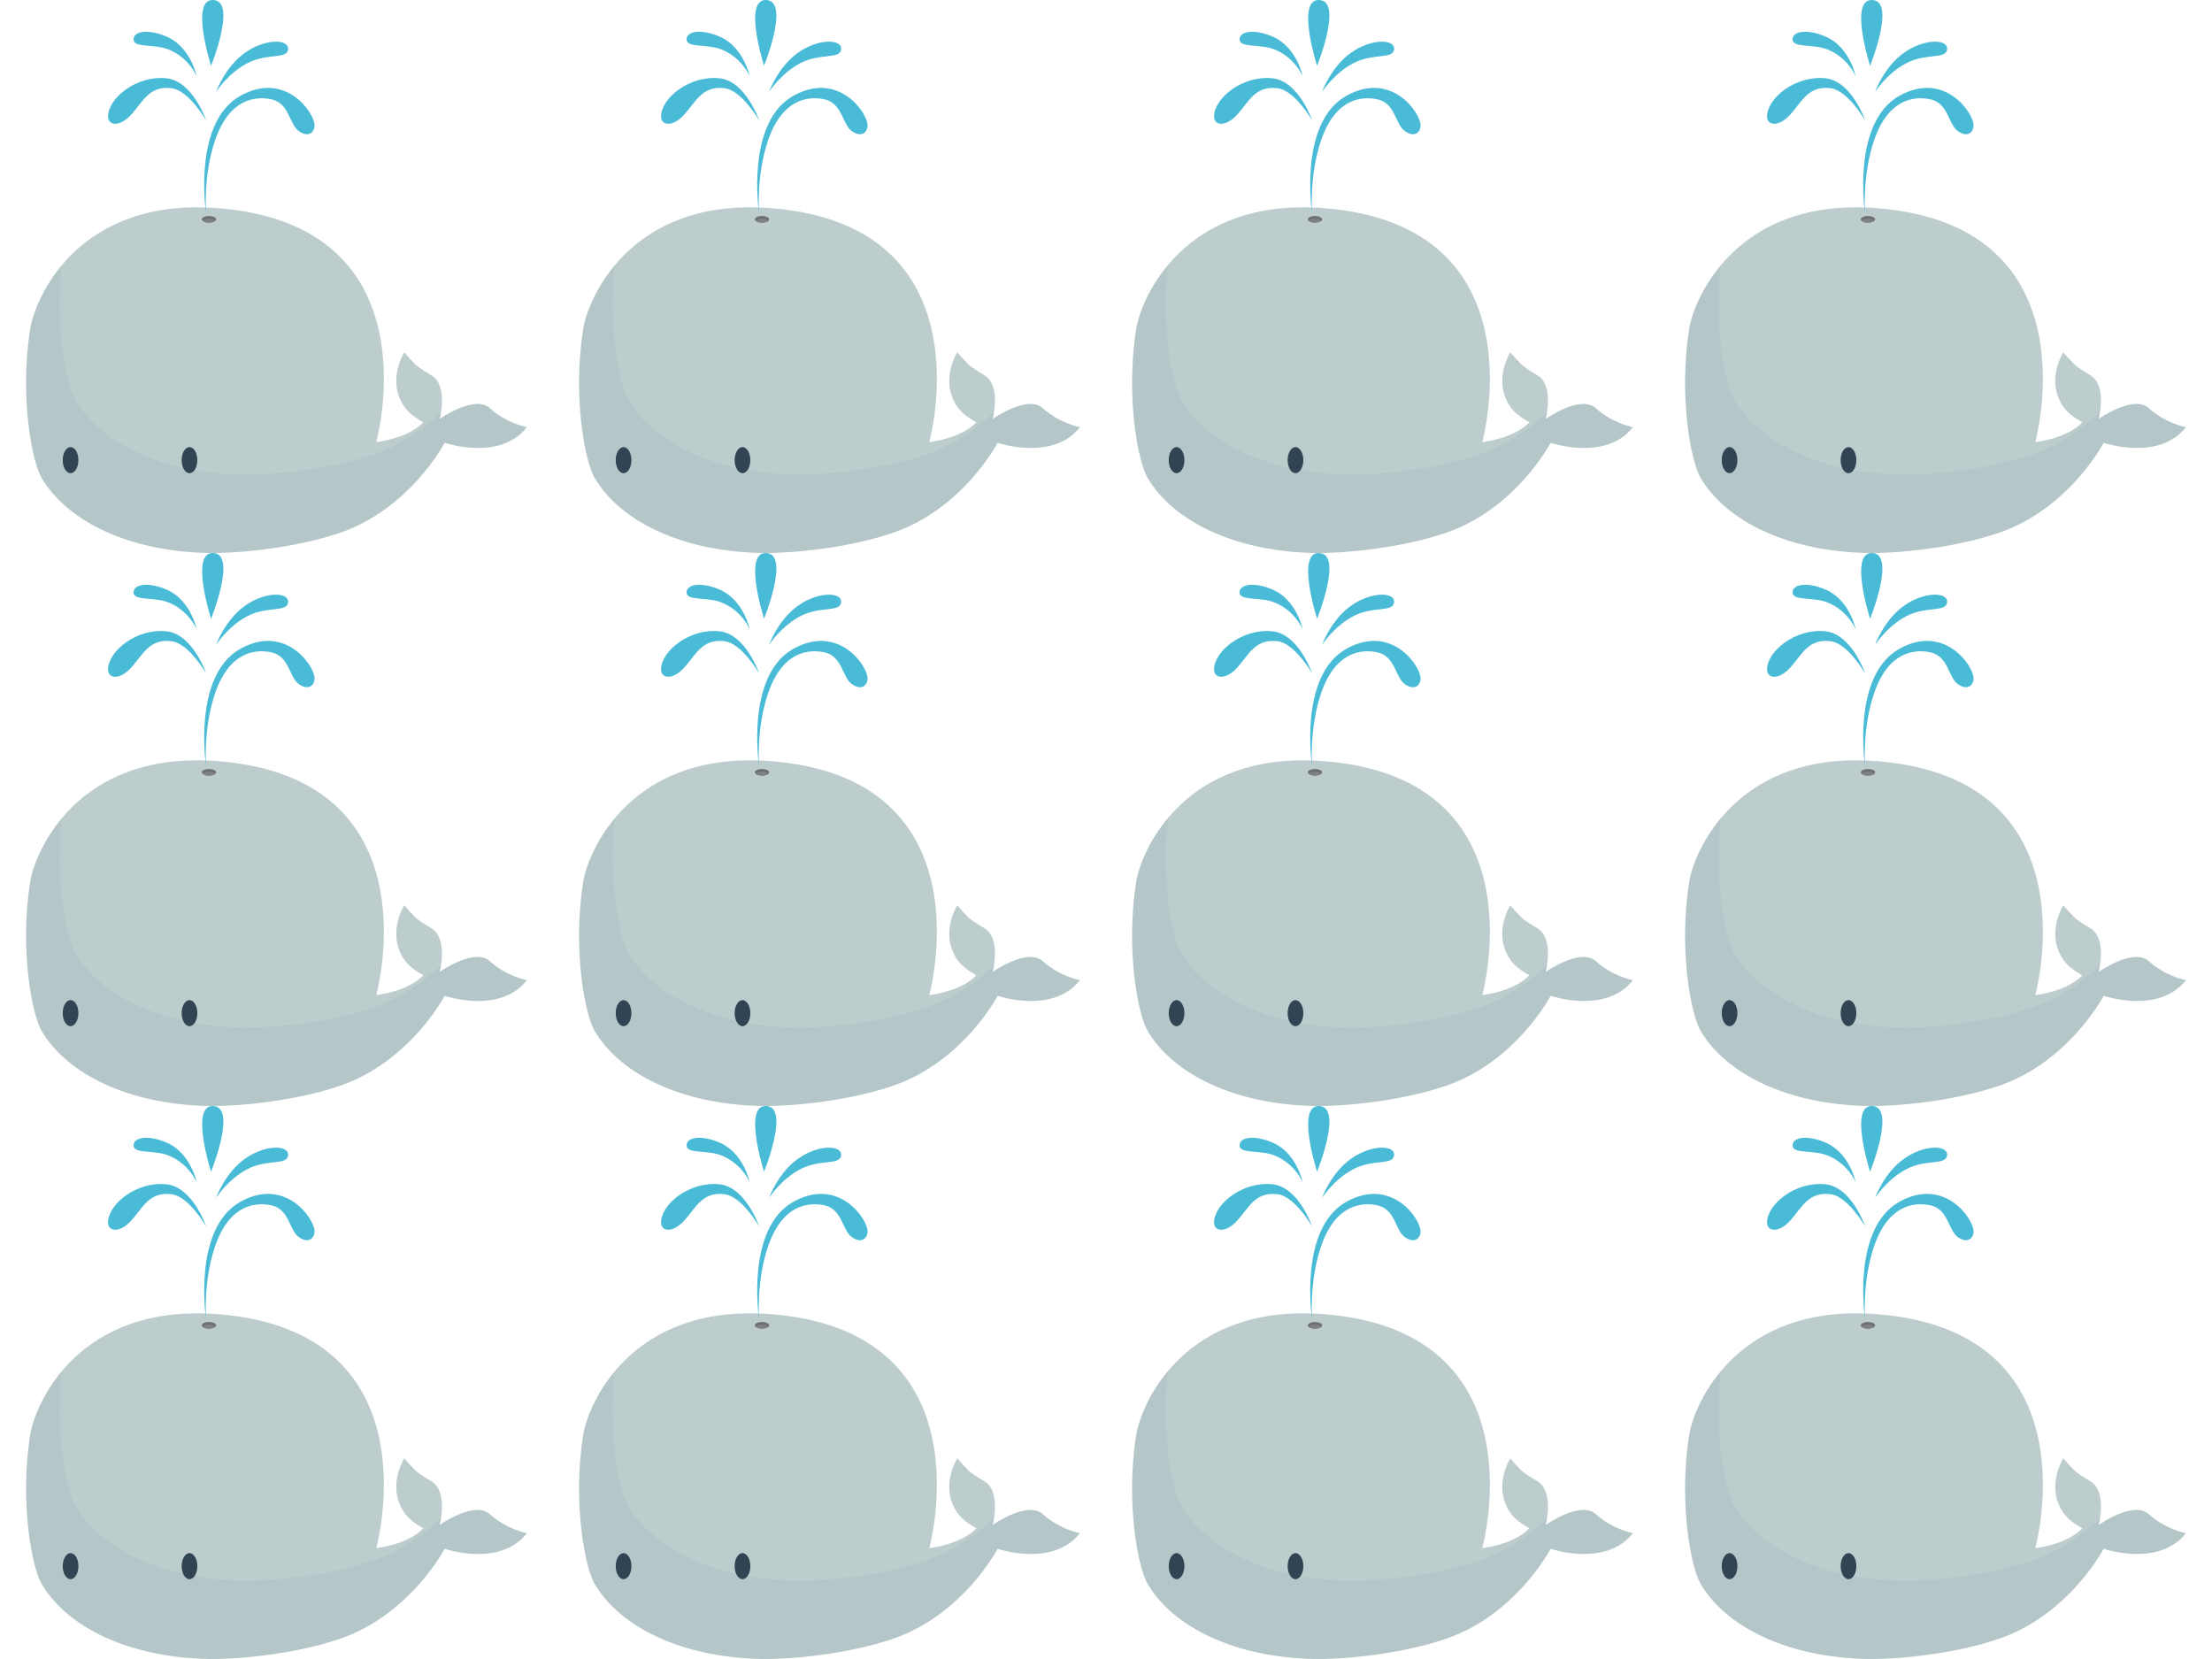 <svg xmlns="http://www.w3.org/2000/svg" version="1.1" width="170" height="127.5" viewBox="0 0 170 127.5"><defs/><path fill="#bdcccc" stroke="none" d="M 37.649,116.375 C 36.462,115.3 33.792,117.198 33.792,117.198 S 34.466,114.629 33.159,113.845 C 31.895,113.086 31.895,113.023 31.073,112.075 C 31.073,112.075 29.983,113.777 30.694,115.553 C 31.073,116.502 31.642,116.945 32.528,117.45 C 32.528,117.45 32.517,117.463 32.507,117.475 C 32.504,117.478 32.5,117.483 32.496,117.487 C 32.478,117.507 32.451,117.535 32.417,117.569 C 32.412,117.574 32.406,117.579 32.401,117.584 C 32.365,117.619 32.32,117.659 32.268,117.704 C 32.262,117.708 32.257,117.712 32.252,117.717 C 32.195,117.764 32.127,117.816 32.051,117.87 C 32.036,117.881 32.02,117.892 32.005,117.903 C 31.924,117.959 31.833,118.019 31.73,118.08 C 31.722,118.085 31.711,118.09 31.702,118.096 C 31.606,118.151 31.499,118.208 31.384,118.265 C 31.358,118.278 31.332,118.292 31.304,118.305 C 31.181,118.363 31.046,118.422 30.901,118.479 C 30.863,118.494 30.823,118.509 30.784,118.523 C 30.65,118.573 30.507,118.621 30.355,118.668 C 29.945,118.793 29.471,118.903 28.916,118.98 C 28.916,118.98 33.545,102.351 16.795,101.001 C 5.939,100.124 2.684,107.969 2.32,110.28 C 1.505,115.459 2.445,120.421 3.189,121.707 L 3.188,121.707 C 3.191,121.711 3.193,121.716 3.196,121.72 C 5.161,125.065 9.907,127.381 16.036,127.498 C 18.059,127.536 22.452,127.185 26.073,125.965 C 26.42,125.848 26.754,125.718 27.078,125.577 C 27.083,125.574 27.088,125.572 27.094,125.569 C 27.412,125.43 27.719,125.281 28.015,125.122 C 28.024,125.117 28.033,125.112 28.042,125.107 C 28.334,124.95 28.616,124.784 28.887,124.613 C 28.896,124.607 28.905,124.601 28.914,124.595 C 29.184,124.423 29.444,124.245 29.693,124.062 C 29.701,124.056 29.708,124.051 29.715,124.045 C 29.966,123.86 30.206,123.672 30.435,123.48 C 30.439,123.478 30.442,123.475 30.445,123.473 C 31.017,122.994 31.523,122.502 31.963,122.027 L 31.963,122.027 C 31.968,122.022 31.972,122.017 31.977,122.012 C 32.064,121.917 32.149,121.823 32.231,121.73 C 32.231,121.729 32.232,121.729 32.232,121.729 C 33.431,120.37 34.071,119.217 34.16,119.052 C 34.167,119.039 34.172,119.03 34.172,119.03 S 38.408,120.486 40.495,117.83 C 40.495,117.83 38.942,117.547 37.649,116.375 Z" transform=""/><ellipse cx="16.06" cy="101.855" rx="0.549" ry="0.253" fill="#6e6f71" stroke="none" r="NaN" transform=""/><path fill="#688da7" stroke="none" d="M 31.568,112.645 C 31.52,112.852 31.488,112.967 31.488,112.967 C 31.604,112.95 31.715,112.932 31.824,112.913 C 31.741,112.833 31.658,112.746 31.568,112.645 Z" style="opacity: 0.1" opacity="0.1" transform=""/><path fill="#688da7" stroke="none" d="M 33.792,117.197 S 33.847,116.984 33.895,116.666 C 33.621,116.932 33.332,117.197 33.018,117.46 C 33.015,117.462 33.012,117.465 33.009,117.467 C 32.779,117.659 32.539,117.847 32.289,118.032 C 32.281,118.038 32.274,118.043 32.267,118.049 C 32.018,118.232 31.757,118.41 31.487,118.582 C 31.478,118.588 31.469,118.594 31.461,118.6 C 31.189,118.772 30.907,118.937 30.615,119.094 C 30.606,119.099 30.597,119.104 30.589,119.109 C 30.292,119.267 29.985,119.417 29.667,119.556 C 29.662,119.559 29.657,119.561 29.651,119.564 C 29.327,119.704 28.993,119.835 28.647,119.952 C 25.026,121.172 20.632,121.523 18.609,121.485 C 12.48,121.368 7.734,119.052 5.769,115.707 C 5.767,115.703 5.764,115.698 5.762,115.694 L 5.762,115.694 C 5.072,114.501 4.217,110.148 4.745,105.393 C 3.163,107.291 2.475,109.291 2.32,110.28 C 1.505,115.459 2.444,120.421 3.188,121.707 L 3.188,121.707 C 3.19,121.711 3.193,121.716 3.195,121.72 C 5.161,125.065 9.907,127.381 16.035,127.498 C 18.059,127.536 22.452,127.185 26.073,125.965 C 26.419,125.848 26.754,125.718 27.077,125.576 C 27.083,125.574 27.088,125.572 27.094,125.569 C 27.412,125.43 27.718,125.281 28.015,125.122 C 28.024,125.117 28.033,125.112 28.041,125.107 C 28.334,124.95 28.615,124.784 28.887,124.613 C 28.896,124.607 28.905,124.601 28.913,124.595 C 29.184,124.423 29.444,124.245 29.693,124.062 C 29.701,124.056 29.708,124.051 29.715,124.045 C 29.966,123.86 30.206,123.672 30.435,123.48 C 30.438,123.478 30.441,123.475 30.444,123.473 C 31.017,122.994 31.523,122.502 31.963,122.027 L 31.963,122.027 C 31.968,122.022 31.971,122.017 31.976,122.012 C 32.064,121.917 32.148,121.823 32.231,121.73 C 32.231,121.729 32.231,121.729 32.231,121.729 C 33.431,120.37 34.07,119.217 34.159,119.052 C 34.167,119.039 34.172,119.03 34.172,119.03 S 38.408,120.486 40.495,117.83 C 40.495,117.83 38.942,117.547 37.649,116.374 C 36.463,115.3 33.792,117.197 33.792,117.197 Z" style="opacity: 0.1" opacity="0.1" transform=""/><path fill="#808184" stroke="none" d="M 15.563,101.961 C 15.65,102.048 15.839,102.109 16.061,102.109 C 16.282,102.109 16.472,102.048 16.558,101.961 C 16.471,101.875 16.282,101.814 16.061,101.814 C 15.839,101.814 15.65,101.875 15.563,101.961 Z" transform=""/><ellipse cx="14.563" cy="120.364" rx="0.603" ry="1.001" fill="#304454" stroke="none" r="NaN" transform=""/><ellipse cx="5.423" cy="120.364" rx="0.603" ry="1.001" fill="#304454" stroke="none" r="NaN" transform=""/><path fill="#49bbd6" stroke="none" d="M 15.838,101.381 S 14.757,94.399 18.511,92.341 C 21.984,90.436 24.185,93.713 24.175,94.632 C 24.168,95.192 23.69,95.601 22.955,95.066 C 22.22,94.532 22.237,92.912 20.834,92.627 C 19.522,92.362 17.574,92.658 16.507,95.85 C 15.605,98.548 15.838,101.381 15.838,101.381 Z" transform=""/><path fill="#49bbd6" stroke="none" d="M 15.838,94.248 S 14.818,91.226 12.789,91.016 C 10.496,90.778 8.316,92.536 8.304,93.947 C 8.297,94.649 9.193,94.8 10.095,93.797 C 10.998,92.795 11.473,91.567 13.19,91.78 C 14.52,91.944 15.838,94.248 15.838,94.248 Z" transform=""/><path fill="#49bbd6" stroke="none" d="M 16.607,92.06 S 17.284,90.139 18.854,89.036 C 20.424,87.934 22.234,87.997 22.14,88.798 C 22.049,89.575 20.531,89.068 19.045,89.836 C 17.523,90.622 16.607,92.06 16.607,92.06 Z" transform=""/><path fill="#49bbd6" stroke="none" d="M 15.12,90.871 S 14.668,88.657 12.88,87.847 C 11.477,87.212 10.268,87.361 10.265,88.031 C 10.264,88.699 11.847,88.358 12.947,88.8 C 14.55,89.442 15.12,90.871 15.12,90.871 Z" transform=""/><path fill="#49bbd6" stroke="none" d="M 16.221,90.052 S 18.227,85.101 16.398,85.001 C 14.569,84.901 16.221,90.052 16.221,90.052 Z" transform=""/><path fill="#bdcccc" stroke="none" d="M 80.149,116.375 C 78.962,115.3 76.292,117.198 76.292,117.198 S 76.966,114.629 75.659,113.845 C 74.395,113.086 74.395,113.023 73.573,112.075 C 73.573,112.075 72.483,113.777 73.194,115.553 C 73.573,116.502 74.142,116.945 75.028,117.45 C 75.028,117.45 75.017,117.463 75.007,117.475 C 75.004,117.478 75,117.483 74.996,117.487 C 74.978,117.507 74.951,117.535 74.917,117.569 C 74.912,117.574 74.906,117.579 74.901,117.584 C 74.865,117.619 74.82,117.659 74.768,117.704 C 74.762,117.708 74.757,117.712 74.752,117.717 C 74.695,117.764 74.627,117.816 74.551,117.87 C 74.536,117.881 74.52,117.892 74.505,117.903 C 74.424,117.959 74.333,118.019 74.23,118.08 C 74.222,118.085 74.211,118.09 74.202,118.096 C 74.106,118.151 73.999,118.208 73.884,118.265 C 73.858,118.278 73.832,118.292 73.804,118.305 C 73.681,118.363 73.546,118.422 73.401,118.479 C 73.363,118.494 73.323,118.509 73.284,118.523 C 73.15,118.573 73.007,118.621 72.855,118.668 C 72.445,118.793 71.971,118.903 71.416,118.98 C 71.416,118.98 76.045,102.351 59.295,101.001 C 48.439,100.124 45.184,107.969 44.82,110.28 C 44.005,115.459 44.945,120.421 45.689,121.707 L 45.688,121.707 C 45.691,121.711 45.693,121.716 45.696,121.72 C 47.661,125.065 52.407,127.381 58.536,127.498 C 60.559,127.536 64.952,127.185 68.573,125.965 C 68.92,125.848 69.254,125.718 69.578,125.577 C 69.583,125.574 69.588,125.572 69.594,125.569 C 69.912,125.43 70.219,125.281 70.515,125.122 C 70.524,125.117 70.533,125.112 70.542,125.107 C 70.834,124.95 71.116,124.784 71.387,124.613 C 71.396,124.607 71.405,124.601 71.414,124.595 C 71.684,124.423 71.944,124.245 72.193,124.062 C 72.201,124.056 72.208,124.051 72.215,124.045 C 72.466,123.86 72.706,123.672 72.935,123.48 C 72.939,123.478 72.942,123.475 72.945,123.473 C 73.517,122.994 74.023,122.502 74.463,122.027 L 74.463,122.027 C 74.468,122.022 74.472,122.017 74.477,122.012 C 74.564,121.917 74.649,121.823 74.731,121.73 C 74.731,121.729 74.732,121.729 74.732,121.729 C 75.931,120.37 76.571,119.217 76.66,119.052 C 76.667,119.039 76.672,119.03 76.672,119.03 S 80.908,120.486 82.995,117.83 C 82.995,117.83 81.442,117.547 80.149,116.375 Z" transform=""/><ellipse cx="58.56" cy="101.855" rx="0.549" ry="0.253" fill="#6e6f71" stroke="none" r="NaN" transform=""/><path fill="#688da7" stroke="none" d="M 74.068,112.645 C 74.02,112.852 73.988,112.967 73.988,112.967 C 74.104,112.95 74.215,112.932 74.324,112.913 C 74.241,112.833 74.158,112.746 74.068,112.645 Z" style="opacity: 0.1" opacity="0.1" transform=""/><path fill="#688da7" stroke="none" d="M 76.292,117.197 S 76.347,116.984 76.395,116.666 C 76.121,116.932 75.832,117.197 75.518,117.46 C 75.515,117.462 75.512,117.465 75.509,117.467 C 75.279,117.659 75.039,117.847 74.789,118.032 C 74.781,118.038 74.774,118.043 74.767,118.049 C 74.518,118.232 74.257,118.41 73.987,118.582 C 73.978,118.588 73.969,118.594 73.961,118.6 C 73.689,118.772 73.407,118.937 73.115,119.094 C 73.106,119.099 73.097,119.104 73.089,119.109 C 72.792,119.267 72.485,119.417 72.167,119.556 C 72.162,119.559 72.157,119.561 72.151,119.564 C 71.827,119.704 71.493,119.835 71.147,119.952 C 67.526,121.172 63.132,121.523 61.109,121.485 C 54.98,121.368 50.234,119.052 48.269,115.707 C 48.267,115.703 48.264,115.698 48.262,115.694 L 48.262,115.694 C 47.572,114.501 46.717,110.148 47.245,105.393 C 45.663,107.291 44.975,109.291 44.82,110.28 C 44.005,115.459 44.944,120.421 45.688,121.707 L 45.688,121.707 C 45.69,121.711 45.693,121.716 45.695,121.72 C 47.661,125.065 52.407,127.381 58.535,127.498 C 60.559,127.536 64.952,127.185 68.573,125.965 C 68.919,125.848 69.254,125.718 69.577,125.576 C 69.583,125.574 69.588,125.572 69.594,125.569 C 69.912,125.43 70.218,125.281 70.515,125.122 C 70.524,125.117 70.533,125.112 70.541,125.107 C 70.834,124.95 71.115,124.784 71.387,124.613 C 71.396,124.607 71.405,124.601 71.413,124.595 C 71.684,124.423 71.944,124.245 72.193,124.062 C 72.201,124.056 72.208,124.051 72.215,124.045 C 72.466,123.86 72.706,123.672 72.935,123.48 C 72.938,123.478 72.941,123.475 72.944,123.473 C 73.517,122.994 74.023,122.502 74.463,122.027 L 74.463,122.027 C 74.468,122.022 74.471,122.017 74.476,122.012 C 74.564,121.917 74.648,121.823 74.731,121.73 C 74.731,121.729 74.731,121.729 74.731,121.729 C 75.931,120.37 76.57,119.217 76.659,119.052 C 76.667,119.039 76.672,119.03 76.672,119.03 S 80.908,120.486 82.995,117.83 C 82.995,117.83 81.442,117.547 80.149,116.374 C 78.963,115.3 76.292,117.197 76.292,117.197 Z" style="opacity: 0.1" opacity="0.1" transform=""/><path fill="#808184" stroke="none" d="M 58.063,101.961 C 58.15,102.048 58.339,102.109 58.561,102.109 C 58.782,102.109 58.972,102.048 59.058,101.961 C 58.971,101.875 58.782,101.814 58.561,101.814 C 58.339,101.814 58.15,101.875 58.063,101.961 Z" transform=""/><ellipse cx="57.063" cy="120.364" rx="0.603" ry="1.001" fill="#304454" stroke="none" r="NaN" transform=""/><ellipse cx="47.923" cy="120.364" rx="0.603" ry="1.001" fill="#304454" stroke="none" r="NaN" transform=""/><path fill="#49bbd6" stroke="none" d="M 58.338,101.381 S 57.257,94.399 61.011,92.341 C 64.484,90.436 66.685,93.713 66.675,94.632 C 66.668,95.192 66.19,95.601 65.455,95.066 C 64.72,94.532 64.737,92.912 63.334,92.627 C 62.022,92.362 60.074,92.658 59.007,95.85 C 58.105,98.548 58.338,101.381 58.338,101.381 Z" transform=""/><path fill="#49bbd6" stroke="none" d="M 58.338,94.248 S 57.318,91.226 55.289,91.016 C 52.996,90.778 50.816,92.536 50.804,93.947 C 50.797,94.649 51.693,94.8 52.595,93.797 C 53.498,92.795 53.973,91.567 55.69,91.78 C 57.02,91.944 58.338,94.248 58.338,94.248 Z" transform=""/><path fill="#49bbd6" stroke="none" d="M 59.107,92.06 S 59.784,90.139 61.354,89.036 C 62.924,87.934 64.734,87.997 64.64,88.798 C 64.549,89.575 63.031,89.068 61.545,89.836 C 60.023,90.622 59.107,92.06 59.107,92.06 Z" transform=""/><path fill="#49bbd6" stroke="none" d="M 57.62,90.871 S 57.167,88.657 55.38,87.847 C 53.977,87.212 52.767,87.361 52.766,88.031 C 52.764,88.699 54.346,88.358 55.447,88.8 C 57.05,89.442 57.62,90.871 57.62,90.871 Z" transform=""/><path fill="#49bbd6" stroke="none" d="M 58.721,90.052 S 60.727,85.101 58.898,85.001 C 57.069,84.901 58.721,90.052 58.721,90.052 Z" transform=""/><path fill="#bdcccc" stroke="none" d="M 122.649,116.375 C 121.462,115.3 118.792,117.198 118.792,117.198 S 119.466,114.629 118.159,113.845 C 116.895,113.086 116.895,113.023 116.073,112.075 C 116.073,112.075 114.983,113.777 115.694,115.553 C 116.073,116.502 116.642,116.945 117.528,117.45 C 117.528,117.45 117.517,117.463 117.507,117.475 C 117.504,117.478 117.5,117.483 117.496,117.487 C 117.478,117.507 117.451,117.535 117.417,117.569 C 117.412,117.574 117.406,117.579 117.401,117.584 C 117.365,117.619 117.32,117.659 117.268,117.704 C 117.262,117.708 117.257,117.712 117.252,117.717 C 117.195,117.764 117.127,117.816 117.051,117.87 C 117.036,117.881 117.02,117.892 117.005,117.903 C 116.924,117.959 116.833,118.019 116.73,118.08 C 116.722,118.085 116.711,118.09 116.702,118.096 C 116.606,118.151 116.499,118.208 116.384,118.265 C 116.358,118.278 116.332,118.292 116.304,118.305 C 116.181,118.363 116.046,118.422 115.901,118.479 C 115.863,118.494 115.823,118.509 115.784,118.523 C 115.65,118.573 115.507,118.621 115.355,118.668 C 114.945,118.793 114.471,118.903 113.916,118.98 C 113.916,118.98 118.545,102.351 101.795,101.001 C 90.939,100.124 87.684,107.969 87.32,110.28 C 86.505,115.459 87.445,120.421 88.189,121.707 L 88.188,121.707 C 88.191,121.711 88.193,121.716 88.196,121.72 C 90.161,125.065 94.907,127.381 101.036,127.498 C 103.059,127.536 107.452,127.185 111.073,125.965 C 111.42,125.848 111.754,125.718 112.078,125.577 C 112.083,125.574 112.088,125.572 112.094,125.569 C 112.412,125.43 112.719,125.281 113.015,125.122 C 113.024,125.117 113.033,125.112 113.042,125.107 C 113.334,124.95 113.616,124.784 113.887,124.613 C 113.896,124.607 113.905,124.601 113.914,124.595 C 114.184,124.423 114.444,124.245 114.693,124.062 C 114.701,124.056 114.708,124.051 114.715,124.045 C 114.966,123.86 115.206,123.672 115.435,123.48 C 115.439,123.478 115.442,123.475 115.445,123.473 C 116.017,122.994 116.523,122.502 116.963,122.027 L 116.963,122.027 C 116.968,122.022 116.972,122.017 116.977,122.012 C 117.064,121.917 117.149,121.823 117.231,121.73 C 117.231,121.729 117.232,121.729 117.232,121.729 C 118.431,120.37 119.071,119.217 119.16,119.052 C 119.167,119.039 119.172,119.03 119.172,119.03 S 123.408,120.486 125.495,117.83 C 125.495,117.83 123.942,117.547 122.649,116.375 Z" transform=""/><ellipse cx="101.06" cy="101.855" rx="0.549" ry="0.253" fill="#6e6f71" stroke="none" r="NaN" transform=""/><path fill="#688da7" stroke="none" d="M 116.568,112.645 C 116.52,112.852 116.488,112.967 116.488,112.967 C 116.604,112.95 116.715,112.932 116.824,112.913 C 116.741,112.833 116.658,112.746 116.568,112.645 Z" style="opacity: 0.1" opacity="0.1" transform=""/><path fill="#688da7" stroke="none" d="M 118.792,117.197 S 118.847,116.984 118.895,116.666 C 118.621,116.932 118.332,117.197 118.018,117.46 C 118.015,117.462 118.012,117.465 118.009,117.467 C 117.779,117.659 117.539,117.847 117.289,118.032 C 117.281,118.038 117.274,118.043 117.267,118.049 C 117.018,118.232 116.757,118.41 116.487,118.582 C 116.478,118.588 116.469,118.594 116.461,118.6 C 116.189,118.772 115.907,118.937 115.615,119.094 C 115.606,119.099 115.597,119.104 115.589,119.109 C 115.292,119.267 114.985,119.417 114.667,119.556 C 114.662,119.559 114.657,119.561 114.651,119.564 C 114.327,119.704 113.993,119.835 113.647,119.952 C 110.026,121.172 105.632,121.523 103.609,121.485 C 97.48,121.368 92.734,119.052 90.769,115.707 C 90.767,115.703 90.764,115.698 90.762,115.694 L 90.762,115.694 C 90.072,114.501 89.217,110.148 89.745,105.393 C 88.163,107.291 87.475,109.291 87.32,110.28 C 86.505,115.459 87.444,120.421 88.188,121.707 L 88.188,121.707 C 88.19,121.711 88.193,121.716 88.195,121.72 C 90.161,125.065 94.907,127.381 101.035,127.498 C 103.059,127.536 107.452,127.185 111.073,125.965 C 111.419,125.848 111.754,125.718 112.077,125.576 C 112.083,125.574 112.088,125.572 112.094,125.569 C 112.412,125.43 112.718,125.281 113.015,125.122 C 113.024,125.117 113.033,125.112 113.041,125.107 C 113.334,124.95 113.615,124.784 113.887,124.613 C 113.896,124.607 113.905,124.601 113.913,124.595 C 114.184,124.423 114.444,124.245 114.693,124.062 C 114.701,124.056 114.708,124.051 114.715,124.045 C 114.966,123.86 115.206,123.672 115.435,123.48 C 115.438,123.478 115.441,123.475 115.444,123.473 C 116.017,122.994 116.523,122.502 116.963,122.027 L 116.963,122.027 C 116.968,122.022 116.971,122.017 116.976,122.012 C 117.064,121.917 117.148,121.823 117.231,121.73 C 117.231,121.729 117.231,121.729 117.231,121.729 C 118.431,120.37 119.07,119.217 119.159,119.052 C 119.167,119.039 119.172,119.03 119.172,119.03 S 123.408,120.486 125.495,117.83 C 125.495,117.83 123.942,117.547 122.649,116.374 C 121.463,115.3 118.792,117.197 118.792,117.197 Z" style="opacity: 0.1" opacity="0.1" transform=""/><path fill="#808184" stroke="none" d="M 100.563,101.961 C 100.65,102.048 100.839,102.109 101.061,102.109 C 101.282,102.109 101.472,102.048 101.558,101.961 C 101.471,101.875 101.282,101.814 101.061,101.814 C 100.839,101.814 100.65,101.875 100.563,101.961 Z" transform=""/><ellipse cx="99.563" cy="120.364" rx="0.603" ry="1.001" fill="#304454" stroke="none" r="NaN" transform=""/><ellipse cx="90.423" cy="120.364" rx="0.603" ry="1.001" fill="#304454" stroke="none" r="NaN" transform=""/><path fill="#49bbd6" stroke="none" d="M 100.838,101.381 S 99.757,94.399 103.511,92.341 C 106.984,90.436 109.185,93.713 109.175,94.632 C 109.168,95.192 108.69,95.601 107.955,95.066 C 107.22,94.532 107.237,92.912 105.834,92.627 C 104.522,92.362 102.574,92.658 101.507,95.85 C 100.605,98.548 100.838,101.381 100.838,101.381 Z" transform=""/><path fill="#49bbd6" stroke="none" d="M 100.838,94.248 S 99.818,91.226 97.789,91.016 C 95.496,90.778 93.316,92.536 93.304,93.947 C 93.297,94.649 94.193,94.8 95.095,93.797 C 95.998,92.795 96.473,91.567 98.19,91.78 C 99.52,91.944 100.838,94.248 100.838,94.248 Z" transform=""/><path fill="#49bbd6" stroke="none" d="M 101.607,92.06 S 102.284,90.139 103.854,89.036 C 105.424,87.934 107.234,87.997 107.14,88.798 C 107.049,89.575 105.531,89.068 104.045,89.836 C 102.523,90.622 101.607,92.06 101.607,92.06 Z" transform=""/><path fill="#49bbd6" stroke="none" d="M 100.12,90.871 S 99.668,88.657 97.88,87.847 C 96.478,87.212 95.267,87.361 95.266,88.031 C 95.264,88.699 96.847,88.358 97.948,88.8 C 99.549,89.442 100.12,90.871 100.12,90.871 Z" transform=""/><path fill="#49bbd6" stroke="none" d="M 101.222,90.052 S 103.228,85.101 101.399,85.001 C 99.569,84.901 101.222,90.052 101.222,90.052 Z" transform=""/><path fill="#bdcccc" stroke="none" d="M 165.149,116.375 C 163.962,115.3 161.292,117.198 161.292,117.198 S 161.966,114.629 160.659,113.845 C 159.395,113.086 159.395,113.023 158.573,112.075 C 158.573,112.075 157.483,113.777 158.194,115.553 C 158.573,116.502 159.142,116.945 160.028,117.45 C 160.028,117.45 160.017,117.463 160.007,117.475 C 160.004,117.478 160,117.483 159.996,117.487 C 159.978,117.507 159.951,117.535 159.917,117.569 C 159.912,117.574 159.906,117.579 159.901,117.584 C 159.865,117.619 159.82,117.659 159.768,117.704 C 159.762,117.708 159.757,117.712 159.752,117.717 C 159.695,117.764 159.627,117.816 159.551,117.87 C 159.536,117.881 159.52,117.892 159.505,117.903 C 159.424,117.959 159.333,118.019 159.23,118.08 C 159.222,118.085 159.211,118.09 159.202,118.096 C 159.106,118.151 158.999,118.208 158.884,118.265 C 158.858,118.278 158.832,118.292 158.804,118.305 C 158.681,118.363 158.546,118.422 158.401,118.479 C 158.363,118.494 158.323,118.509 158.284,118.523 C 158.15,118.573 158.007,118.621 157.855,118.668 C 157.445,118.793 156.971,118.903 156.416,118.98 C 156.416,118.98 161.045,102.351 144.295,101.001 C 133.439,100.124 130.184,107.969 129.82,110.28 C 129.005,115.459 129.945,120.421 130.689,121.707 L 130.688,121.707 C 130.691,121.711 130.693,121.716 130.696,121.72 C 132.661,125.065 137.407,127.381 143.536,127.498 C 145.559,127.536 149.952,127.185 153.573,125.965 C 153.92,125.848 154.254,125.718 154.578,125.577 C 154.583,125.574 154.588,125.572 154.594,125.569 C 154.912,125.43 155.219,125.281 155.515,125.122 C 155.524,125.117 155.533,125.112 155.542,125.107 C 155.834,124.95 156.116,124.784 156.387,124.613 C 156.396,124.607 156.405,124.601 156.414,124.595 C 156.684,124.423 156.944,124.245 157.193,124.062 C 157.201,124.056 157.208,124.051 157.215,124.045 C 157.466,123.86 157.706,123.672 157.935,123.48 C 157.939,123.478 157.942,123.475 157.945,123.473 C 158.517,122.994 159.023,122.502 159.463,122.027 L 159.463,122.027 C 159.468,122.022 159.472,122.017 159.477,122.012 C 159.564,121.917 159.649,121.823 159.731,121.73 C 159.731,121.729 159.732,121.729 159.732,121.729 C 160.931,120.37 161.571,119.217 161.66,119.052 C 161.667,119.039 161.672,119.03 161.672,119.03 S 165.908,120.486 167.995,117.83 C 167.995,117.83 166.442,117.547 165.149,116.375 Z" transform=""/><ellipse cx="143.56" cy="101.855" rx="0.549" ry="0.253" fill="#6e6f71" stroke="none" r="NaN" transform=""/><path fill="#688da7" stroke="none" d="M 159.068,112.645 C 159.02,112.852 158.988,112.967 158.988,112.967 C 159.104,112.95 159.215,112.932 159.324,112.913 C 159.241,112.833 159.158,112.746 159.068,112.645 Z" style="opacity: 0.1" opacity="0.1" transform=""/><path fill="#688da7" stroke="none" d="M 161.292,117.197 S 161.347,116.984 161.395,116.666 C 161.121,116.932 160.832,117.197 160.518,117.46 C 160.515,117.462 160.512,117.465 160.509,117.467 C 160.279,117.659 160.039,117.847 159.789,118.032 C 159.781,118.038 159.774,118.043 159.767,118.049 C 159.518,118.232 159.257,118.41 158.987,118.582 C 158.978,118.588 158.969,118.594 158.961,118.6 C 158.689,118.772 158.407,118.937 158.115,119.094 C 158.106,119.099 158.097,119.104 158.089,119.109 C 157.792,119.267 157.485,119.417 157.167,119.556 C 157.162,119.559 157.157,119.561 157.151,119.564 C 156.827,119.704 156.493,119.835 156.147,119.952 C 152.526,121.172 148.132,121.523 146.109,121.485 C 139.98,121.368 135.234,119.052 133.269,115.707 C 133.267,115.703 133.264,115.698 133.262,115.694 L 133.262,115.694 C 132.572,114.501 131.717,110.148 132.245,105.393 C 130.663,107.291 129.975,109.291 129.82,110.28 C 129.005,115.459 129.944,120.421 130.688,121.707 L 130.688,121.707 C 130.69,121.711 130.693,121.716 130.695,121.72 C 132.661,125.065 137.407,127.381 143.535,127.498 C 145.559,127.536 149.952,127.185 153.573,125.965 C 153.919,125.848 154.254,125.718 154.577,125.576 C 154.583,125.574 154.588,125.572 154.594,125.569 C 154.912,125.43 155.218,125.281 155.515,125.122 C 155.524,125.117 155.533,125.112 155.541,125.107 C 155.834,124.95 156.115,124.784 156.387,124.613 C 156.396,124.607 156.405,124.601 156.413,124.595 C 156.684,124.423 156.944,124.245 157.193,124.062 C 157.201,124.056 157.208,124.051 157.215,124.045 C 157.466,123.86 157.706,123.672 157.935,123.48 C 157.938,123.478 157.941,123.475 157.944,123.473 C 158.517,122.994 159.023,122.502 159.463,122.027 L 159.463,122.027 C 159.468,122.022 159.471,122.017 159.476,122.012 C 159.564,121.917 159.648,121.823 159.731,121.73 C 159.731,121.729 159.731,121.729 159.731,121.729 C 160.931,120.37 161.57,119.217 161.659,119.052 C 161.667,119.039 161.672,119.03 161.672,119.03 S 165.908,120.486 167.995,117.83 C 167.995,117.83 166.442,117.547 165.149,116.374 C 163.963,115.3 161.292,117.197 161.292,117.197 Z" style="opacity: 0.1" opacity="0.1" transform=""/><path fill="#808184" stroke="none" d="M 143.063,101.961 C 143.15,102.048 143.339,102.109 143.561,102.109 C 143.782,102.109 143.972,102.048 144.058,101.961 C 143.971,101.875 143.782,101.814 143.561,101.814 C 143.339,101.814 143.15,101.875 143.063,101.961 Z" transform=""/><ellipse cx="142.063" cy="120.364" rx="0.603" ry="1.001" fill="#304454" stroke="none" r="NaN" transform=""/><ellipse cx="132.923" cy="120.364" rx="0.603" ry="1.001" fill="#304454" stroke="none" r="NaN" transform=""/><path fill="#49bbd6" stroke="none" d="M 143.338,101.381 S 142.257,94.399 146.011,92.341 C 149.484,90.436 151.685,93.713 151.675,94.632 C 151.668,95.192 151.19,95.601 150.455,95.066 C 149.72,94.532 149.737,92.912 148.334,92.627 C 147.022,92.362 145.074,92.658 144.007,95.85 C 143.105,98.548 143.338,101.381 143.338,101.381 Z" transform=""/><path fill="#49bbd6" stroke="none" d="M 143.338,94.248 S 142.318,91.226 140.289,91.016 C 137.996,90.778 135.816,92.536 135.804,93.947 C 135.797,94.649 136.693,94.8 137.595,93.797 C 138.498,92.795 138.973,91.567 140.69,91.78 C 142.02,91.944 143.338,94.248 143.338,94.248 Z" transform=""/><path fill="#49bbd6" stroke="none" d="M 144.107,92.06 S 144.784,90.139 146.354,89.036 C 147.924,87.934 149.734,87.997 149.64,88.798 C 149.549,89.575 148.031,89.068 146.545,89.836 C 145.023,90.622 144.107,92.06 144.107,92.06 Z" transform=""/><path fill="#49bbd6" stroke="none" d="M 142.62,90.871 S 142.168,88.657 140.381,87.847 C 138.978,87.212 137.768,87.361 137.766,88.031 C 137.765,88.699 139.347,88.358 140.448,88.8 C 142.05,89.442 142.62,90.871 142.62,90.871 Z" transform=""/><path fill="#49bbd6" stroke="none" d="M 143.722,90.052 S 145.728,85.101 143.899,85.001 C 142.069,84.901 143.722,90.052 143.722,90.052 Z" transform=""/><path fill="#bdcccc" stroke="none" d="M 37.649,73.875 C 36.462,72.8 33.792,74.698 33.792,74.698 S 34.466,72.129 33.159,71.345 C 31.895,70.586 31.895,70.523 31.073,69.575 C 31.073,69.575 29.983,71.277 30.694,73.053 C 31.073,74.002 31.642,74.445 32.528,74.95 C 32.528,74.95 32.517,74.963 32.507,74.975 C 32.504,74.978 32.5,74.983 32.496,74.987 C 32.478,75.007 32.451,75.035 32.417,75.069 C 32.412,75.074 32.406,75.079 32.401,75.084 C 32.365,75.119 32.32,75.159 32.268,75.204 C 32.262,75.208 32.257,75.212 32.252,75.217 C 32.195,75.264 32.127,75.316 32.051,75.37 C 32.036,75.381 32.02,75.392 32.005,75.403 C 31.924,75.459 31.833,75.519 31.73,75.58 C 31.722,75.585 31.711,75.59 31.702,75.596 C 31.606,75.651 31.499,75.708 31.384,75.765 C 31.358,75.778 31.332,75.792 31.304,75.805 C 31.181,75.863 31.046,75.922 30.901,75.979 C 30.863,75.994 30.823,76.009 30.784,76.023 C 30.65,76.073 30.507,76.121 30.355,76.168 C 29.945,76.293 29.471,76.403 28.916,76.48 C 28.916,76.48 33.545,59.851 16.795,58.501 C 5.939,57.624 2.684,65.469 2.32,67.78 C 1.505,72.959 2.445,77.921 3.189,79.207 L 3.188,79.207 C 3.191,79.211 3.193,79.216 3.196,79.22 C 5.161,82.565 9.907,84.881 16.036,84.998 C 18.059,85.036 22.452,84.685 26.073,83.465 C 26.42,83.348 26.754,83.218 27.078,83.077 C 27.083,83.074 27.088,83.072 27.094,83.069 C 27.412,82.93 27.719,82.781 28.015,82.622 C 28.024,82.617 28.033,82.612 28.042,82.607 C 28.334,82.45 28.616,82.284 28.887,82.113 C 28.896,82.107 28.905,82.101 28.914,82.095 C 29.184,81.923 29.444,81.745 29.693,81.562 C 29.701,81.556 29.708,81.551 29.715,81.545 C 29.966,81.36 30.206,81.172 30.435,80.98 C 30.439,80.978 30.442,80.975 30.445,80.973 C 31.017,80.494 31.523,80.002 31.963,79.527 L 31.963,79.527 C 31.968,79.522 31.972,79.517 31.977,79.512 C 32.064,79.417 32.149,79.323 32.231,79.23 C 32.231,79.229 32.232,79.229 32.232,79.229 C 33.431,77.87 34.071,76.717 34.16,76.552 C 34.167,76.539 34.172,76.53 34.172,76.53 S 38.408,77.986 40.495,75.33 C 40.495,75.33 38.942,75.047 37.649,73.875 Z" transform=""/><ellipse cx="16.06" cy="59.355" rx="0.549" ry="0.253" fill="#6e6f71" stroke="none" r="NaN" transform=""/><path fill="#688da7" stroke="none" d="M 31.568,70.145 C 31.52,70.352 31.488,70.467 31.488,70.467 C 31.604,70.45 31.715,70.432 31.824,70.413 C 31.741,70.333 31.658,70.246 31.568,70.145 Z" style="opacity: 0.1" opacity="0.1" transform=""/><path fill="#688da7" stroke="none" d="M 33.792,74.697 S 33.847,74.484 33.895,74.166 C 33.621,74.432 33.332,74.697 33.018,74.96 C 33.015,74.962 33.012,74.965 33.009,74.967 C 32.779,75.159 32.539,75.347 32.289,75.532 C 32.281,75.538 32.274,75.543 32.267,75.549 C 32.018,75.732 31.757,75.91 31.487,76.082 C 31.478,76.088 31.469,76.094 31.461,76.1 C 31.189,76.272 30.907,76.437 30.615,76.594 C 30.606,76.599 30.597,76.604 30.589,76.609 C 30.292,76.767 29.985,76.917 29.667,77.056 C 29.662,77.059 29.657,77.061 29.651,77.064 C 29.327,77.204 28.993,77.335 28.647,77.452 C 25.026,78.672 20.632,79.023 18.609,78.985 C 12.48,78.868 7.734,76.552 5.769,73.207 C 5.767,73.203 5.764,73.198 5.762,73.194 L 5.762,73.194 C 5.072,72.001 4.217,67.648 4.745,62.893 C 3.163,64.791 2.475,66.791 2.32,67.78 C 1.505,72.959 2.444,77.921 3.188,79.207 L 3.188,79.207 C 3.19,79.211 3.193,79.216 3.195,79.22 C 5.161,82.565 9.907,84.881 16.035,84.998 C 18.059,85.036 22.452,84.685 26.073,83.465 C 26.419,83.348 26.754,83.218 27.077,83.076 C 27.083,83.074 27.088,83.072 27.094,83.069 C 27.412,82.93 27.718,82.781 28.015,82.622 C 28.024,82.617 28.033,82.612 28.041,82.607 C 28.334,82.45 28.615,82.284 28.887,82.113 C 28.896,82.107 28.905,82.101 28.913,82.095 C 29.184,81.923 29.444,81.745 29.693,81.562 C 29.701,81.556 29.708,81.551 29.715,81.545 C 29.966,81.36 30.206,81.172 30.435,80.98 C 30.438,80.978 30.441,80.975 30.444,80.973 C 31.017,80.494 31.523,80.002 31.963,79.527 L 31.963,79.527 C 31.968,79.522 31.971,79.517 31.976,79.512 C 32.064,79.417 32.148,79.323 32.231,79.23 C 32.231,79.229 32.231,79.229 32.231,79.229 C 33.431,77.87 34.07,76.717 34.159,76.552 C 34.167,76.539 34.172,76.53 34.172,76.53 S 38.408,77.986 40.495,75.33 C 40.495,75.33 38.942,75.047 37.649,73.874 C 36.463,72.8 33.792,74.697 33.792,74.697 Z" style="opacity: 0.1" opacity="0.1" transform=""/><path fill="#808184" stroke="none" d="M 15.563,59.461 C 15.65,59.548 15.839,59.609 16.061,59.609 C 16.282,59.609 16.472,59.548 16.558,59.461 C 16.471,59.375 16.282,59.314 16.061,59.314 C 15.839,59.314 15.65,59.375 15.563,59.461 Z" transform=""/><ellipse cx="14.563" cy="77.864" rx="0.603" ry="1.001" fill="#304454" stroke="none" r="NaN" transform=""/><ellipse cx="5.423" cy="77.864" rx="0.603" ry="1.001" fill="#304454" stroke="none" r="NaN" transform=""/><path fill="#49bbd6" stroke="none" d="M 15.838,58.881 S 14.757,51.899 18.511,49.841 C 21.984,47.936 24.185,51.213 24.175,52.132 C 24.168,52.692 23.69,53.101 22.955,52.566 C 22.22,52.032 22.237,50.412 20.834,50.127 C 19.522,49.862 17.574,50.158 16.507,53.35 C 15.605,56.048 15.838,58.881 15.838,58.881 Z" transform=""/><path fill="#49bbd6" stroke="none" d="M 15.838,51.748 S 14.818,48.726 12.789,48.516 C 10.496,48.278 8.316,50.036 8.304,51.447 C 8.297,52.149 9.193,52.3 10.095,51.297 C 10.998,50.295 11.473,49.067 13.19,49.28 C 14.52,49.444 15.838,51.748 15.838,51.748 Z" transform=""/><path fill="#49bbd6" stroke="none" d="M 16.607,49.56 S 17.284,47.639 18.854,46.536 C 20.424,45.434 22.234,45.497 22.14,46.298 C 22.049,47.075 20.531,46.568 19.045,47.336 C 17.523,48.122 16.607,49.56 16.607,49.56 Z" transform=""/><path fill="#49bbd6" stroke="none" d="M 15.12,48.371 S 14.668,46.157 12.88,45.347 C 11.477,44.712 10.268,44.861 10.265,45.531 C 10.264,46.199 11.847,45.858 12.947,46.3 C 14.55,46.942 15.12,48.371 15.12,48.371 Z" transform=""/><path fill="#49bbd6" stroke="none" d="M 16.221,47.552 S 18.227,42.601 16.398,42.501 C 14.569,42.401 16.221,47.552 16.221,47.552 Z" transform=""/><path fill="#bdcccc" stroke="none" d="M 80.149,73.875 C 78.962,72.8 76.292,74.698 76.292,74.698 S 76.966,72.129 75.659,71.345 C 74.395,70.586 74.395,70.523 73.573,69.575 C 73.573,69.575 72.483,71.277 73.194,73.053 C 73.573,74.002 74.142,74.445 75.028,74.95 C 75.028,74.95 75.017,74.963 75.007,74.975 C 75.004,74.978 75,74.983 74.996,74.987 C 74.978,75.007 74.951,75.035 74.917,75.069 C 74.912,75.074 74.906,75.079 74.901,75.084 C 74.865,75.119 74.82,75.159 74.768,75.204 C 74.762,75.208 74.757,75.212 74.752,75.217 C 74.695,75.264 74.627,75.316 74.551,75.37 C 74.536,75.381 74.52,75.392 74.505,75.403 C 74.424,75.459 74.333,75.519 74.23,75.58 C 74.222,75.585 74.211,75.59 74.202,75.596 C 74.106,75.651 73.999,75.708 73.884,75.765 C 73.858,75.778 73.832,75.792 73.804,75.805 C 73.681,75.863 73.546,75.922 73.401,75.979 C 73.363,75.994 73.323,76.009 73.284,76.023 C 73.15,76.073 73.007,76.121 72.855,76.168 C 72.445,76.293 71.971,76.403 71.416,76.48 C 71.416,76.48 76.045,59.851 59.295,58.501 C 48.439,57.624 45.184,65.469 44.82,67.78 C 44.005,72.959 44.945,77.921 45.689,79.207 L 45.688,79.207 C 45.691,79.211 45.693,79.216 45.696,79.22 C 47.661,82.565 52.407,84.881 58.536,84.998 C 60.559,85.036 64.952,84.685 68.573,83.465 C 68.92,83.348 69.254,83.218 69.578,83.077 C 69.583,83.074 69.588,83.072 69.594,83.069 C 69.912,82.93 70.219,82.781 70.515,82.622 C 70.524,82.617 70.533,82.612 70.542,82.607 C 70.834,82.45 71.116,82.284 71.387,82.113 C 71.396,82.107 71.405,82.101 71.414,82.095 C 71.684,81.923 71.944,81.745 72.193,81.562 C 72.201,81.556 72.208,81.551 72.215,81.545 C 72.466,81.36 72.706,81.172 72.935,80.98 C 72.939,80.978 72.942,80.975 72.945,80.973 C 73.517,80.494 74.023,80.002 74.463,79.527 L 74.463,79.527 C 74.468,79.522 74.472,79.517 74.477,79.512 C 74.564,79.417 74.649,79.323 74.731,79.23 C 74.731,79.229 74.732,79.229 74.732,79.229 C 75.931,77.87 76.571,76.717 76.66,76.552 C 76.667,76.539 76.672,76.53 76.672,76.53 S 80.908,77.986 82.995,75.33 C 82.995,75.33 81.442,75.047 80.149,73.875 Z" transform=""/><ellipse cx="58.56" cy="59.355" rx="0.549" ry="0.253" fill="#6e6f71" stroke="none" r="NaN" transform=""/><path fill="#688da7" stroke="none" d="M 74.068,70.145 C 74.02,70.352 73.988,70.467 73.988,70.467 C 74.104,70.45 74.215,70.432 74.324,70.413 C 74.241,70.333 74.158,70.246 74.068,70.145 Z" style="opacity: 0.1" opacity="0.1" transform=""/><path fill="#688da7" stroke="none" d="M 76.292,74.697 S 76.347,74.484 76.395,74.166 C 76.121,74.432 75.832,74.697 75.518,74.96 C 75.515,74.962 75.512,74.965 75.509,74.967 C 75.279,75.159 75.039,75.347 74.789,75.532 C 74.781,75.538 74.774,75.543 74.767,75.549 C 74.518,75.732 74.257,75.91 73.987,76.082 C 73.978,76.088 73.969,76.094 73.961,76.1 C 73.689,76.272 73.407,76.437 73.115,76.594 C 73.106,76.599 73.097,76.604 73.089,76.609 C 72.792,76.767 72.485,76.917 72.167,77.056 C 72.162,77.059 72.157,77.061 72.151,77.064 C 71.827,77.204 71.493,77.335 71.147,77.452 C 67.526,78.672 63.132,79.023 61.109,78.985 C 54.98,78.868 50.234,76.552 48.269,73.207 C 48.267,73.203 48.264,73.198 48.262,73.194 L 48.262,73.194 C 47.572,72.001 46.717,67.648 47.245,62.893 C 45.663,64.791 44.975,66.791 44.82,67.78 C 44.005,72.959 44.944,77.921 45.688,79.207 L 45.688,79.207 C 45.69,79.211 45.693,79.216 45.695,79.22 C 47.661,82.565 52.407,84.881 58.535,84.998 C 60.559,85.036 64.952,84.685 68.573,83.465 C 68.919,83.348 69.254,83.218 69.577,83.076 C 69.583,83.074 69.588,83.072 69.594,83.069 C 69.912,82.93 70.218,82.781 70.515,82.622 C 70.524,82.617 70.533,82.612 70.541,82.607 C 70.834,82.45 71.115,82.284 71.387,82.113 C 71.396,82.107 71.405,82.101 71.413,82.095 C 71.684,81.923 71.944,81.745 72.193,81.562 C 72.201,81.556 72.208,81.551 72.215,81.545 C 72.466,81.36 72.706,81.172 72.935,80.98 C 72.938,80.978 72.941,80.975 72.944,80.973 C 73.517,80.494 74.023,80.002 74.463,79.527 L 74.463,79.527 C 74.468,79.522 74.471,79.517 74.476,79.512 C 74.564,79.417 74.648,79.323 74.731,79.23 C 74.731,79.229 74.731,79.229 74.731,79.229 C 75.931,77.87 76.57,76.717 76.659,76.552 C 76.667,76.539 76.672,76.53 76.672,76.53 S 80.908,77.986 82.995,75.33 C 82.995,75.33 81.442,75.047 80.149,73.874 C 78.963,72.8 76.292,74.697 76.292,74.697 Z" style="opacity: 0.1" opacity="0.1" transform=""/><path fill="#808184" stroke="none" d="M 58.063,59.461 C 58.15,59.548 58.339,59.609 58.561,59.609 C 58.782,59.609 58.972,59.548 59.058,59.461 C 58.971,59.375 58.782,59.314 58.561,59.314 C 58.339,59.314 58.15,59.375 58.063,59.461 Z" transform=""/><ellipse cx="57.063" cy="77.864" rx="0.603" ry="1.001" fill="#304454" stroke="none" r="NaN" transform=""/><ellipse cx="47.923" cy="77.864" rx="0.603" ry="1.001" fill="#304454" stroke="none" r="NaN" transform=""/><path fill="#49bbd6" stroke="none" d="M 58.338,58.881 S 57.257,51.899 61.011,49.841 C 64.484,47.936 66.685,51.213 66.675,52.132 C 66.668,52.692 66.19,53.101 65.455,52.566 C 64.72,52.032 64.737,50.412 63.334,50.127 C 62.022,49.862 60.074,50.158 59.007,53.35 C 58.105,56.048 58.338,58.881 58.338,58.881 Z" transform=""/><path fill="#49bbd6" stroke="none" d="M 58.338,51.748 S 57.318,48.726 55.289,48.516 C 52.996,48.278 50.816,50.036 50.804,51.447 C 50.797,52.149 51.693,52.3 52.595,51.297 C 53.498,50.295 53.973,49.067 55.69,49.28 C 57.02,49.444 58.338,51.748 58.338,51.748 Z" transform=""/><path fill="#49bbd6" stroke="none" d="M 59.107,49.56 S 59.784,47.639 61.354,46.536 C 62.924,45.434 64.734,45.497 64.64,46.298 C 64.549,47.075 63.031,46.568 61.545,47.336 C 60.023,48.122 59.107,49.56 59.107,49.56 Z" transform=""/><path fill="#49bbd6" stroke="none" d="M 57.62,48.371 S 57.167,46.157 55.38,45.347 C 53.977,44.712 52.767,44.861 52.766,45.531 C 52.764,46.199 54.346,45.858 55.447,46.3 C 57.05,46.942 57.62,48.371 57.62,48.371 Z" transform=""/><path fill="#49bbd6" stroke="none" d="M 58.721,47.552 S 60.727,42.601 58.898,42.501 C 57.069,42.401 58.721,47.552 58.721,47.552 Z" transform=""/><path fill="#bdcccc" stroke="none" d="M 122.649,73.875 C 121.462,72.8 118.792,74.698 118.792,74.698 S 119.466,72.129 118.159,71.345 C 116.895,70.586 116.895,70.523 116.073,69.575 C 116.073,69.575 114.983,71.277 115.694,73.053 C 116.073,74.002 116.642,74.445 117.528,74.95 C 117.528,74.95 117.517,74.963 117.507,74.975 C 117.504,74.978 117.5,74.983 117.496,74.987 C 117.478,75.007 117.451,75.035 117.417,75.069 C 117.412,75.074 117.406,75.079 117.401,75.084 C 117.365,75.119 117.32,75.159 117.268,75.204 C 117.262,75.208 117.257,75.212 117.252,75.217 C 117.195,75.264 117.127,75.316 117.051,75.37 C 117.036,75.381 117.02,75.392 117.005,75.403 C 116.924,75.459 116.833,75.519 116.73,75.58 C 116.722,75.585 116.711,75.59 116.702,75.596 C 116.606,75.651 116.499,75.708 116.384,75.765 C 116.358,75.778 116.332,75.792 116.304,75.805 C 116.181,75.863 116.046,75.922 115.901,75.979 C 115.863,75.994 115.823,76.009 115.784,76.023 C 115.65,76.073 115.507,76.121 115.355,76.168 C 114.945,76.293 114.471,76.403 113.916,76.48 C 113.916,76.48 118.545,59.851 101.795,58.501 C 90.939,57.624 87.684,65.469 87.32,67.78 C 86.505,72.959 87.445,77.921 88.189,79.207 L 88.188,79.207 C 88.191,79.211 88.193,79.216 88.196,79.22 C 90.161,82.565 94.907,84.881 101.036,84.998 C 103.059,85.036 107.452,84.685 111.073,83.465 C 111.42,83.348 111.754,83.218 112.078,83.077 C 112.083,83.074 112.088,83.072 112.094,83.069 C 112.412,82.93 112.719,82.781 113.015,82.622 C 113.024,82.617 113.033,82.612 113.042,82.607 C 113.334,82.45 113.616,82.284 113.887,82.113 C 113.896,82.107 113.905,82.101 113.914,82.095 C 114.184,81.923 114.444,81.745 114.693,81.562 C 114.701,81.556 114.708,81.551 114.715,81.545 C 114.966,81.36 115.206,81.172 115.435,80.98 C 115.439,80.978 115.442,80.975 115.445,80.973 C 116.017,80.494 116.523,80.002 116.963,79.527 L 116.963,79.527 C 116.968,79.522 116.972,79.517 116.977,79.512 C 117.064,79.417 117.149,79.323 117.231,79.23 C 117.231,79.229 117.232,79.229 117.232,79.229 C 118.431,77.87 119.071,76.717 119.16,76.552 C 119.167,76.539 119.172,76.53 119.172,76.53 S 123.408,77.986 125.495,75.33 C 125.495,75.33 123.942,75.047 122.649,73.875 Z" transform=""/><ellipse cx="101.06" cy="59.355" rx="0.549" ry="0.253" fill="#6e6f71" stroke="none" r="NaN" transform=""/><path fill="#688da7" stroke="none" d="M 116.568,70.145 C 116.52,70.352 116.488,70.467 116.488,70.467 C 116.604,70.45 116.715,70.432 116.824,70.413 C 116.741,70.333 116.658,70.246 116.568,70.145 Z" style="opacity: 0.1" opacity="0.1" transform=""/><path fill="#688da7" stroke="none" d="M 118.792,74.697 S 118.847,74.484 118.895,74.166 C 118.621,74.432 118.332,74.697 118.018,74.96 C 118.015,74.962 118.012,74.965 118.009,74.967 C 117.779,75.159 117.539,75.347 117.289,75.532 C 117.281,75.538 117.274,75.543 117.267,75.549 C 117.018,75.732 116.757,75.91 116.487,76.082 C 116.478,76.088 116.469,76.094 116.461,76.1 C 116.189,76.272 115.907,76.437 115.615,76.594 C 115.606,76.599 115.597,76.604 115.589,76.609 C 115.292,76.767 114.985,76.917 114.667,77.056 C 114.662,77.059 114.657,77.061 114.651,77.064 C 114.327,77.204 113.993,77.335 113.647,77.452 C 110.026,78.672 105.632,79.023 103.609,78.985 C 97.48,78.868 92.734,76.552 90.769,73.207 C 90.767,73.203 90.764,73.198 90.762,73.194 L 90.762,73.194 C 90.072,72.001 89.217,67.648 89.745,62.893 C 88.163,64.791 87.475,66.791 87.32,67.78 C 86.505,72.959 87.444,77.921 88.188,79.207 L 88.188,79.207 C 88.19,79.211 88.193,79.216 88.195,79.22 C 90.161,82.565 94.907,84.881 101.035,84.998 C 103.059,85.036 107.452,84.685 111.073,83.465 C 111.419,83.348 111.754,83.218 112.077,83.076 C 112.083,83.074 112.088,83.072 112.094,83.069 C 112.412,82.93 112.718,82.781 113.015,82.622 C 113.024,82.617 113.033,82.612 113.041,82.607 C 113.334,82.45 113.615,82.284 113.887,82.113 C 113.896,82.107 113.905,82.101 113.913,82.095 C 114.184,81.923 114.444,81.745 114.693,81.562 C 114.701,81.556 114.708,81.551 114.715,81.545 C 114.966,81.36 115.206,81.172 115.435,80.98 C 115.438,80.978 115.441,80.975 115.444,80.973 C 116.017,80.494 116.523,80.002 116.963,79.527 L 116.963,79.527 C 116.968,79.522 116.971,79.517 116.976,79.512 C 117.064,79.417 117.148,79.323 117.231,79.23 C 117.231,79.229 117.231,79.229 117.231,79.229 C 118.431,77.87 119.07,76.717 119.159,76.552 C 119.167,76.539 119.172,76.53 119.172,76.53 S 123.408,77.986 125.495,75.33 C 125.495,75.33 123.942,75.047 122.649,73.874 C 121.463,72.8 118.792,74.697 118.792,74.697 Z" style="opacity: 0.1" opacity="0.1" transform=""/><path fill="#808184" stroke="none" d="M 100.563,59.461 C 100.65,59.548 100.839,59.609 101.061,59.609 C 101.282,59.609 101.472,59.548 101.558,59.461 C 101.471,59.375 101.282,59.314 101.061,59.314 C 100.839,59.314 100.65,59.375 100.563,59.461 Z" transform=""/><ellipse cx="99.563" cy="77.864" rx="0.603" ry="1.001" fill="#304454" stroke="none" r="NaN" transform=""/><ellipse cx="90.423" cy="77.864" rx="0.603" ry="1.001" fill="#304454" stroke="none" r="NaN" transform=""/><path fill="#49bbd6" stroke="none" d="M 100.838,58.881 S 99.757,51.899 103.511,49.841 C 106.984,47.936 109.185,51.213 109.175,52.132 C 109.168,52.692 108.69,53.101 107.955,52.566 C 107.22,52.032 107.237,50.412 105.834,50.127 C 104.522,49.862 102.574,50.158 101.507,53.35 C 100.605,56.048 100.838,58.881 100.838,58.881 Z" transform=""/><path fill="#49bbd6" stroke="none" d="M 100.838,51.748 S 99.818,48.726 97.789,48.516 C 95.496,48.278 93.316,50.036 93.304,51.447 C 93.297,52.149 94.193,52.3 95.095,51.297 C 95.998,50.295 96.473,49.067 98.19,49.28 C 99.52,49.444 100.838,51.748 100.838,51.748 Z" transform=""/><path fill="#49bbd6" stroke="none" d="M 101.607,49.56 S 102.284,47.639 103.854,46.536 C 105.424,45.434 107.234,45.497 107.14,46.298 C 107.049,47.075 105.531,46.568 104.045,47.336 C 102.523,48.122 101.607,49.56 101.607,49.56 Z" transform=""/><path fill="#49bbd6" stroke="none" d="M 100.12,48.371 S 99.668,46.157 97.88,45.347 C 96.478,44.712 95.267,44.861 95.266,45.531 C 95.264,46.199 96.847,45.858 97.948,46.3 C 99.549,46.942 100.12,48.371 100.12,48.371 Z" transform=""/><path fill="#49bbd6" stroke="none" d="M 101.222,47.552 S 103.228,42.601 101.399,42.501 C 99.569,42.401 101.222,47.552 101.222,47.552 Z" transform=""/><path fill="#bdcccc" stroke="none" d="M 165.149,73.875 C 163.962,72.8 161.292,74.698 161.292,74.698 S 161.966,72.129 160.659,71.345 C 159.395,70.586 159.395,70.523 158.573,69.575 C 158.573,69.575 157.483,71.277 158.194,73.053 C 158.573,74.002 159.142,74.445 160.028,74.95 C 160.028,74.95 160.017,74.963 160.007,74.975 C 160.004,74.978 160,74.983 159.996,74.987 C 159.978,75.007 159.951,75.035 159.917,75.069 C 159.912,75.074 159.906,75.079 159.901,75.084 C 159.865,75.119 159.82,75.159 159.768,75.204 C 159.762,75.208 159.757,75.212 159.752,75.217 C 159.695,75.264 159.627,75.316 159.551,75.37 C 159.536,75.381 159.52,75.392 159.505,75.403 C 159.424,75.459 159.333,75.519 159.23,75.58 C 159.222,75.585 159.211,75.59 159.202,75.596 C 159.106,75.651 158.999,75.708 158.884,75.765 C 158.858,75.778 158.832,75.792 158.804,75.805 C 158.681,75.863 158.546,75.922 158.401,75.979 C 158.363,75.994 158.323,76.009 158.284,76.023 C 158.15,76.073 158.007,76.121 157.855,76.168 C 157.445,76.293 156.971,76.403 156.416,76.48 C 156.416,76.48 161.045,59.851 144.295,58.501 C 133.439,57.624 130.184,65.469 129.82,67.78 C 129.005,72.959 129.945,77.921 130.689,79.207 L 130.688,79.207 C 130.691,79.211 130.693,79.216 130.696,79.22 C 132.661,82.565 137.407,84.881 143.536,84.998 C 145.559,85.036 149.952,84.685 153.573,83.465 C 153.92,83.348 154.254,83.218 154.578,83.077 C 154.583,83.074 154.588,83.072 154.594,83.069 C 154.912,82.93 155.219,82.781 155.515,82.622 C 155.524,82.617 155.533,82.612 155.542,82.607 C 155.834,82.45 156.116,82.284 156.387,82.113 C 156.396,82.107 156.405,82.101 156.414,82.095 C 156.684,81.923 156.944,81.745 157.193,81.562 C 157.201,81.556 157.208,81.551 157.215,81.545 C 157.466,81.36 157.706,81.172 157.935,80.98 C 157.939,80.978 157.942,80.975 157.945,80.973 C 158.517,80.494 159.023,80.002 159.463,79.527 L 159.463,79.527 C 159.468,79.522 159.472,79.517 159.477,79.512 C 159.564,79.417 159.649,79.323 159.731,79.23 C 159.731,79.229 159.732,79.229 159.732,79.229 C 160.931,77.87 161.571,76.717 161.66,76.552 C 161.667,76.539 161.672,76.53 161.672,76.53 S 165.908,77.986 167.995,75.33 C 167.995,75.33 166.442,75.047 165.149,73.875 Z" transform=""/><ellipse cx="143.56" cy="59.355" rx="0.549" ry="0.253" fill="#6e6f71" stroke="none" r="NaN" transform=""/><path fill="#688da7" stroke="none" d="M 159.068,70.145 C 159.02,70.352 158.988,70.467 158.988,70.467 C 159.104,70.45 159.215,70.432 159.324,70.413 C 159.241,70.333 159.158,70.246 159.068,70.145 Z" style="opacity: 0.1" opacity="0.1" transform=""/><path fill="#688da7" stroke="none" d="M 161.292,74.697 S 161.347,74.484 161.395,74.166 C 161.121,74.432 160.832,74.697 160.518,74.96 C 160.515,74.962 160.512,74.965 160.509,74.967 C 160.279,75.159 160.039,75.347 159.789,75.532 C 159.781,75.538 159.774,75.543 159.767,75.549 C 159.518,75.732 159.257,75.91 158.987,76.082 C 158.978,76.088 158.969,76.094 158.961,76.1 C 158.689,76.272 158.407,76.437 158.115,76.594 C 158.106,76.599 158.097,76.604 158.089,76.609 C 157.792,76.767 157.485,76.917 157.167,77.056 C 157.162,77.059 157.157,77.061 157.151,77.064 C 156.827,77.204 156.493,77.335 156.147,77.452 C 152.526,78.672 148.132,79.023 146.109,78.985 C 139.98,78.868 135.234,76.552 133.269,73.207 C 133.267,73.203 133.264,73.198 133.262,73.194 L 133.262,73.194 C 132.572,72.001 131.717,67.648 132.245,62.893 C 130.663,64.791 129.975,66.791 129.82,67.78 C 129.005,72.959 129.944,77.921 130.688,79.207 L 130.688,79.207 C 130.69,79.211 130.693,79.216 130.695,79.22 C 132.661,82.565 137.407,84.881 143.535,84.998 C 145.559,85.036 149.952,84.685 153.573,83.465 C 153.919,83.348 154.254,83.218 154.577,83.076 C 154.583,83.074 154.588,83.072 154.594,83.069 C 154.912,82.93 155.218,82.781 155.515,82.622 C 155.524,82.617 155.533,82.612 155.541,82.607 C 155.834,82.45 156.115,82.284 156.387,82.113 C 156.396,82.107 156.405,82.101 156.413,82.095 C 156.684,81.923 156.944,81.745 157.193,81.562 C 157.201,81.556 157.208,81.551 157.215,81.545 C 157.466,81.36 157.706,81.172 157.935,80.98 C 157.938,80.978 157.941,80.975 157.944,80.973 C 158.517,80.494 159.023,80.002 159.463,79.527 L 159.463,79.527 C 159.468,79.522 159.471,79.517 159.476,79.512 C 159.564,79.417 159.648,79.323 159.731,79.23 C 159.731,79.229 159.731,79.229 159.731,79.229 C 160.931,77.87 161.57,76.717 161.659,76.552 C 161.667,76.539 161.672,76.53 161.672,76.53 S 165.908,77.986 167.995,75.33 C 167.995,75.33 166.442,75.047 165.149,73.874 C 163.963,72.8 161.292,74.697 161.292,74.697 Z" style="opacity: 0.1" opacity="0.1" transform=""/><path fill="#808184" stroke="none" d="M 143.063,59.461 C 143.15,59.548 143.339,59.609 143.561,59.609 C 143.782,59.609 143.972,59.548 144.058,59.461 C 143.971,59.375 143.782,59.314 143.561,59.314 C 143.339,59.314 143.15,59.375 143.063,59.461 Z" transform=""/><ellipse cx="142.063" cy="77.864" rx="0.603" ry="1.001" fill="#304454" stroke="none" r="NaN" transform=""/><ellipse cx="132.923" cy="77.864" rx="0.603" ry="1.001" fill="#304454" stroke="none" r="NaN" transform=""/><path fill="#49bbd6" stroke="none" d="M 143.338,58.881 S 142.257,51.899 146.011,49.841 C 149.484,47.936 151.685,51.213 151.675,52.132 C 151.668,52.692 151.19,53.101 150.455,52.566 C 149.72,52.032 149.737,50.412 148.334,50.127 C 147.022,49.862 145.074,50.158 144.007,53.35 C 143.105,56.048 143.338,58.881 143.338,58.881 Z" transform=""/><path fill="#49bbd6" stroke="none" d="M 143.338,51.748 S 142.318,48.726 140.289,48.516 C 137.996,48.278 135.816,50.036 135.804,51.447 C 135.797,52.149 136.693,52.3 137.595,51.297 C 138.498,50.295 138.973,49.067 140.69,49.28 C 142.02,49.444 143.338,51.748 143.338,51.748 Z" transform=""/><path fill="#49bbd6" stroke="none" d="M 144.107,49.56 S 144.784,47.639 146.354,46.536 C 147.924,45.434 149.734,45.497 149.64,46.298 C 149.549,47.075 148.031,46.568 146.545,47.336 C 145.023,48.122 144.107,49.56 144.107,49.56 Z" transform=""/><path fill="#49bbd6" stroke="none" d="M 142.62,48.371 S 142.168,46.157 140.381,45.347 C 138.978,44.712 137.768,44.861 137.766,45.531 C 137.765,46.199 139.347,45.858 140.448,46.3 C 142.05,46.942 142.62,48.371 142.62,48.371 Z" transform=""/><path fill="#49bbd6" stroke="none" d="M 143.722,47.552 S 145.728,42.601 143.899,42.501 C 142.069,42.401 143.722,47.552 143.722,47.552 Z" transform=""/><path fill="#bdcccc" stroke="none" d="M 37.649,31.375 C 36.462,30.3 33.792,32.198 33.792,32.198 S 34.466,29.629 33.159,28.845 C 31.895,28.086 31.895,28.023 31.073,27.075 C 31.073,27.075 29.983,28.777 30.694,30.553 C 31.073,31.502 31.642,31.945 32.528,32.45 C 32.528,32.45 32.517,32.463 32.507,32.475 C 32.504,32.478 32.5,32.483 32.496,32.487 C 32.478,32.507 32.451,32.535 32.417,32.569 C 32.412,32.574 32.406,32.579 32.401,32.584 C 32.365,32.619 32.32,32.659 32.268,32.704 C 32.262,32.708 32.257,32.712 32.252,32.717 C 32.195,32.764 32.127,32.816 32.051,32.87 C 32.036,32.881 32.02,32.892 32.005,32.903 C 31.924,32.959 31.833,33.019 31.73,33.08 C 31.722,33.085 31.711,33.09 31.702,33.096 C 31.606,33.151 31.499,33.208 31.384,33.265 C 31.358,33.278 31.332,33.292 31.304,33.305 C 31.181,33.363 31.046,33.422 30.901,33.479 C 30.863,33.494 30.823,33.509 30.784,33.523 C 30.65,33.573 30.507,33.621 30.355,33.668 C 29.945,33.793 29.471,33.903 28.916,33.98 C 28.916,33.98 33.545,17.351 16.795,16.001 C 5.939,15.124 2.684,22.969 2.32,25.28 C 1.505,30.459 2.445,35.421 3.189,36.707 L 3.188,36.707 C 3.191,36.711 3.193,36.716 3.196,36.72 C 5.161,40.065 9.907,42.381 16.036,42.498 C 18.059,42.536 22.452,42.185 26.073,40.965 C 26.42,40.848 26.754,40.718 27.078,40.577 C 27.083,40.574 27.088,40.572 27.094,40.569 C 27.412,40.43 27.719,40.281 28.015,40.122 C 28.024,40.117 28.033,40.112 28.042,40.107 C 28.334,39.95 28.616,39.784 28.887,39.613 C 28.896,39.607 28.905,39.601 28.914,39.595 C 29.184,39.423 29.444,39.245 29.693,39.062 C 29.701,39.056 29.708,39.051 29.715,39.045 C 29.966,38.86 30.206,38.672 30.435,38.48 C 30.439,38.478 30.442,38.475 30.445,38.473 C 31.017,37.994 31.523,37.502 31.963,37.027 L 31.963,37.027 C 31.968,37.022 31.972,37.017 31.977,37.012 C 32.064,36.917 32.149,36.823 32.231,36.73 C 32.231,36.729 32.232,36.729 32.232,36.729 C 33.431,35.37 34.071,34.217 34.16,34.052 C 34.167,34.039 34.172,34.03 34.172,34.03 S 38.408,35.486 40.495,32.83 C 40.495,32.83 38.942,32.547 37.649,31.375 Z" transform=""/><ellipse cx="16.06" cy="16.855" rx="0.549" ry="0.253" fill="#6e6f71" stroke="none" r="NaN" transform=""/><path fill="#688da7" stroke="none" d="M 31.568,27.645 C 31.52,27.852 31.488,27.967 31.488,27.967 C 31.604,27.95 31.715,27.932 31.824,27.913 C 31.741,27.833 31.658,27.746 31.568,27.645 Z" style="opacity: 0.1" opacity="0.1" transform=""/><path fill="#688da7" stroke="none" d="M 33.792,32.197 S 33.847,31.984 33.895,31.666 C 33.621,31.932 33.332,32.197 33.018,32.46 C 33.015,32.462 33.012,32.465 33.009,32.467 C 32.779,32.659 32.539,32.847 32.289,33.032 C 32.281,33.038 32.274,33.043 32.267,33.049 C 32.018,33.232 31.757,33.41 31.487,33.582 C 31.478,33.588 31.469,33.594 31.461,33.6 C 31.189,33.772 30.907,33.937 30.615,34.094 C 30.606,34.099 30.597,34.104 30.589,34.109 C 30.292,34.267 29.985,34.417 29.667,34.556 C 29.662,34.559 29.657,34.561 29.651,34.564 C 29.327,34.704 28.993,34.835 28.647,34.952 C 25.026,36.172 20.632,36.523 18.609,36.485 C 12.48,36.368 7.734,34.052 5.769,30.707 C 5.767,30.703 5.764,30.698 5.762,30.694 L 5.762,30.694 C 5.072,29.501 4.217,25.148 4.745,20.393 C 3.163,22.291 2.475,24.291 2.32,25.28 C 1.505,30.459 2.444,35.421 3.188,36.707 L 3.188,36.707 C 3.19,36.711 3.193,36.716 3.195,36.72 C 5.161,40.065 9.907,42.381 16.035,42.498 C 18.059,42.536 22.452,42.185 26.073,40.965 C 26.419,40.848 26.754,40.718 27.077,40.576 C 27.083,40.574 27.088,40.572 27.094,40.569 C 27.412,40.43 27.718,40.281 28.015,40.122 C 28.024,40.117 28.033,40.112 28.041,40.107 C 28.334,39.95 28.615,39.784 28.887,39.613 C 28.896,39.607 28.905,39.601 28.913,39.595 C 29.184,39.423 29.444,39.245 29.693,39.062 C 29.701,39.056 29.708,39.051 29.715,39.045 C 29.966,38.86 30.206,38.672 30.435,38.48 C 30.438,38.478 30.441,38.475 30.444,38.473 C 31.017,37.994 31.523,37.502 31.963,37.027 L 31.963,37.027 C 31.968,37.022 31.971,37.017 31.976,37.012 C 32.064,36.917 32.148,36.823 32.231,36.73 C 32.231,36.729 32.231,36.729 32.231,36.729 C 33.431,35.37 34.07,34.217 34.159,34.052 C 34.167,34.039 34.172,34.03 34.172,34.03 S 38.408,35.486 40.495,32.83 C 40.495,32.83 38.942,32.547 37.649,31.374 C 36.463,30.3 33.792,32.197 33.792,32.197 Z" style="opacity: 0.1" opacity="0.1" transform=""/><path fill="#808184" stroke="none" d="M 15.563,16.961 C 15.65,17.048 15.839,17.109 16.061,17.109 C 16.282,17.109 16.472,17.048 16.558,16.961 C 16.471,16.875 16.282,16.814 16.061,16.814 C 15.839,16.814 15.65,16.875 15.563,16.961 Z" transform=""/><ellipse cx="14.563" cy="35.364" rx="0.603" ry="1.001" fill="#304454" stroke="none" r="NaN" transform=""/><ellipse cx="5.423" cy="35.364" rx="0.603" ry="1.001" fill="#304454" stroke="none" r="NaN" transform=""/><path fill="#49bbd6" stroke="none" d="M 15.838,16.381 S 14.757,9.399 18.511,7.341 C 21.984,5.436 24.185,8.713 24.175,9.632 C 24.168,10.192 23.69,10.601 22.955,10.066 C 22.22,9.532 22.237,7.912 20.834,7.627 C 19.522,7.362 17.574,7.658 16.507,10.85 C 15.605,13.548 15.838,16.381 15.838,16.381 Z" transform=""/><path fill="#49bbd6" stroke="none" d="M 15.838,9.248 S 14.818,6.226 12.789,6.016 C 10.496,5.778 8.316,7.536 8.304,8.947 C 8.297,9.649 9.193,9.8 10.095,8.797 C 10.998,7.795 11.473,6.567 13.19,6.78 C 14.52,6.944 15.838,9.248 15.838,9.248 Z" transform=""/><path fill="#49bbd6" stroke="none" d="M 16.607,7.06 S 17.284,5.139 18.854,4.036 C 20.424,2.934 22.234,2.997 22.14,3.798 C 22.049,4.575 20.531,4.068 19.045,4.836 C 17.523,5.622 16.607,7.06 16.607,7.06 Z" transform=""/><path fill="#49bbd6" stroke="none" d="M 15.12,5.871 S 14.668,3.657 12.88,2.847 C 11.477,2.212 10.268,2.361 10.265,3.031 C 10.264,3.699 11.847,3.358 12.947,3.8 C 14.55,4.442 15.12,5.871 15.12,5.871 Z" transform=""/><path fill="#49bbd6" stroke="none" d="M 16.221,5.052 S 18.227,0.101 16.398,0.001 C 14.569,-0.099 16.221,5.052 16.221,5.052 Z" transform=""/><path fill="#bdcccc" stroke="none" d="M 80.149,31.375 C 78.962,30.3 76.292,32.198 76.292,32.198 S 76.966,29.629 75.659,28.845 C 74.395,28.086 74.395,28.023 73.573,27.075 C 73.573,27.075 72.483,28.777 73.194,30.553 C 73.573,31.502 74.142,31.945 75.028,32.45 C 75.028,32.45 75.017,32.463 75.007,32.475 C 75.004,32.478 75,32.483 74.996,32.487 C 74.978,32.507 74.951,32.535 74.917,32.569 C 74.912,32.574 74.906,32.579 74.901,32.584 C 74.865,32.619 74.82,32.659 74.768,32.704 C 74.762,32.708 74.757,32.712 74.752,32.717 C 74.695,32.764 74.627,32.816 74.551,32.87 C 74.536,32.881 74.52,32.892 74.505,32.903 C 74.424,32.959 74.333,33.019 74.23,33.08 C 74.222,33.085 74.211,33.09 74.202,33.096 C 74.106,33.151 73.999,33.208 73.884,33.265 C 73.858,33.278 73.832,33.292 73.804,33.305 C 73.681,33.363 73.546,33.422 73.401,33.479 C 73.363,33.494 73.323,33.509 73.284,33.523 C 73.15,33.573 73.007,33.621 72.855,33.668 C 72.445,33.793 71.971,33.903 71.416,33.98 C 71.416,33.98 76.045,17.351 59.295,16.001 C 48.439,15.124 45.184,22.969 44.82,25.28 C 44.005,30.459 44.945,35.421 45.689,36.707 L 45.688,36.707 C 45.691,36.711 45.693,36.716 45.696,36.72 C 47.661,40.065 52.407,42.381 58.536,42.498 C 60.559,42.536 64.952,42.185 68.573,40.965 C 68.92,40.848 69.254,40.718 69.578,40.577 C 69.583,40.574 69.588,40.572 69.594,40.569 C 69.912,40.43 70.219,40.281 70.515,40.122 C 70.524,40.117 70.533,40.112 70.542,40.107 C 70.834,39.95 71.116,39.784 71.387,39.613 C 71.396,39.607 71.405,39.601 71.414,39.595 C 71.684,39.423 71.944,39.245 72.193,39.062 C 72.201,39.056 72.208,39.051 72.215,39.045 C 72.466,38.86 72.706,38.672 72.935,38.48 C 72.939,38.478 72.942,38.475 72.945,38.473 C 73.517,37.994 74.023,37.502 74.463,37.027 L 74.463,37.027 C 74.468,37.022 74.472,37.017 74.477,37.012 C 74.564,36.917 74.649,36.823 74.731,36.73 C 74.731,36.729 74.732,36.729 74.732,36.729 C 75.931,35.37 76.571,34.217 76.66,34.052 C 76.667,34.039 76.672,34.03 76.672,34.03 S 80.908,35.486 82.995,32.83 C 82.995,32.83 81.442,32.547 80.149,31.375 Z" transform=""/><ellipse cx="58.56" cy="16.855" rx="0.549" ry="0.253" fill="#6e6f71" stroke="none" r="NaN" transform=""/><path fill="#688da7" stroke="none" d="M 74.068,27.645 C 74.02,27.852 73.988,27.967 73.988,27.967 C 74.104,27.95 74.215,27.932 74.324,27.913 C 74.241,27.833 74.158,27.746 74.068,27.645 Z" style="opacity: 0.1" opacity="0.1" transform=""/><path fill="#688da7" stroke="none" d="M 76.292,32.197 S 76.347,31.984 76.395,31.666 C 76.121,31.932 75.832,32.197 75.518,32.46 C 75.515,32.462 75.512,32.465 75.509,32.467 C 75.279,32.659 75.039,32.847 74.789,33.032 C 74.781,33.038 74.774,33.043 74.767,33.049 C 74.518,33.232 74.257,33.41 73.987,33.582 C 73.978,33.588 73.969,33.594 73.961,33.6 C 73.689,33.772 73.407,33.937 73.115,34.094 C 73.106,34.099 73.097,34.104 73.089,34.109 C 72.792,34.267 72.485,34.417 72.167,34.556 C 72.162,34.559 72.157,34.561 72.151,34.564 C 71.827,34.704 71.493,34.835 71.147,34.952 C 67.526,36.172 63.132,36.523 61.109,36.485 C 54.98,36.368 50.234,34.052 48.269,30.707 C 48.267,30.703 48.264,30.698 48.262,30.694 L 48.262,30.694 C 47.572,29.501 46.717,25.148 47.245,20.393 C 45.663,22.291 44.975,24.291 44.82,25.28 C 44.005,30.459 44.944,35.421 45.688,36.707 L 45.688,36.707 C 45.69,36.711 45.693,36.716 45.695,36.72 C 47.661,40.065 52.407,42.381 58.535,42.498 C 60.559,42.536 64.952,42.185 68.573,40.965 C 68.919,40.848 69.254,40.718 69.577,40.576 C 69.583,40.574 69.588,40.572 69.594,40.569 C 69.912,40.43 70.218,40.281 70.515,40.122 C 70.524,40.117 70.533,40.112 70.541,40.107 C 70.834,39.95 71.115,39.784 71.387,39.613 C 71.396,39.607 71.405,39.601 71.413,39.595 C 71.684,39.423 71.944,39.245 72.193,39.062 C 72.201,39.056 72.208,39.051 72.215,39.045 C 72.466,38.86 72.706,38.672 72.935,38.48 C 72.938,38.478 72.941,38.475 72.944,38.473 C 73.517,37.994 74.023,37.502 74.463,37.027 L 74.463,37.027 C 74.468,37.022 74.471,37.017 74.476,37.012 C 74.564,36.917 74.648,36.823 74.731,36.73 C 74.731,36.729 74.731,36.729 74.731,36.729 C 75.931,35.37 76.57,34.217 76.659,34.052 C 76.667,34.039 76.672,34.03 76.672,34.03 S 80.908,35.486 82.995,32.83 C 82.995,32.83 81.442,32.547 80.149,31.374 C 78.963,30.3 76.292,32.197 76.292,32.197 Z" style="opacity: 0.1" opacity="0.1" transform=""/><path fill="#808184" stroke="none" d="M 58.063,16.961 C 58.15,17.048 58.339,17.109 58.561,17.109 C 58.782,17.109 58.972,17.048 59.058,16.961 C 58.971,16.875 58.782,16.814 58.561,16.814 C 58.339,16.814 58.15,16.875 58.063,16.961 Z" transform=""/><ellipse cx="57.063" cy="35.364" rx="0.603" ry="1.001" fill="#304454" stroke="none" r="NaN" transform=""/><ellipse cx="47.923" cy="35.364" rx="0.603" ry="1.001" fill="#304454" stroke="none" r="NaN" transform=""/><path fill="#49bbd6" stroke="none" d="M 58.338,16.381 S 57.257,9.399 61.011,7.341 C 64.484,5.436 66.685,8.713 66.675,9.632 C 66.668,10.192 66.19,10.601 65.455,10.066 C 64.72,9.532 64.737,7.912 63.334,7.627 C 62.022,7.362 60.074,7.658 59.007,10.85 C 58.105,13.548 58.338,16.381 58.338,16.381 Z" transform=""/><path fill="#49bbd6" stroke="none" d="M 58.338,9.248 S 57.318,6.226 55.289,6.016 C 52.996,5.778 50.816,7.536 50.804,8.947 C 50.797,9.649 51.693,9.8 52.595,8.797 C 53.498,7.795 53.973,6.567 55.69,6.78 C 57.02,6.944 58.338,9.248 58.338,9.248 Z" transform=""/><path fill="#49bbd6" stroke="none" d="M 59.107,7.06 S 59.784,5.139 61.354,4.036 C 62.924,2.934 64.734,2.997 64.64,3.798 C 64.549,4.575 63.031,4.068 61.545,4.836 C 60.023,5.622 59.107,7.06 59.107,7.06 Z" transform=""/><path fill="#49bbd6" stroke="none" d="M 57.62,5.871 S 57.167,3.657 55.38,2.847 C 53.977,2.212 52.767,2.361 52.766,3.031 C 52.764,3.699 54.346,3.358 55.447,3.8 C 57.05,4.442 57.62,5.871 57.62,5.871 Z" transform=""/><path fill="#49bbd6" stroke="none" d="M 58.721,5.052 S 60.727,0.101 58.898,0.001 C 57.069,-0.099 58.721,5.052 58.721,5.052 Z" transform=""/><path fill="#bdcccc" stroke="none" d="M 122.649,31.375 C 121.462,30.3 118.792,32.198 118.792,32.198 S 119.466,29.629 118.159,28.845 C 116.895,28.086 116.895,28.023 116.073,27.075 C 116.073,27.075 114.983,28.777 115.694,30.553 C 116.073,31.502 116.642,31.945 117.528,32.45 C 117.528,32.45 117.517,32.463 117.507,32.475 C 117.504,32.478 117.5,32.483 117.496,32.487 C 117.478,32.507 117.451,32.535 117.417,32.569 C 117.412,32.574 117.406,32.579 117.401,32.584 C 117.365,32.619 117.32,32.659 117.268,32.704 C 117.262,32.708 117.257,32.712 117.252,32.717 C 117.195,32.764 117.127,32.816 117.051,32.87 C 117.036,32.881 117.02,32.892 117.005,32.903 C 116.924,32.959 116.833,33.019 116.73,33.08 C 116.722,33.085 116.711,33.09 116.702,33.096 C 116.606,33.151 116.499,33.208 116.384,33.265 C 116.358,33.278 116.332,33.292 116.304,33.305 C 116.181,33.363 116.046,33.422 115.901,33.479 C 115.863,33.494 115.823,33.509 115.784,33.523 C 115.65,33.573 115.507,33.621 115.355,33.668 C 114.945,33.793 114.471,33.903 113.916,33.98 C 113.916,33.98 118.545,17.351 101.795,16.001 C 90.939,15.124 87.684,22.969 87.32,25.28 C 86.505,30.459 87.445,35.421 88.189,36.707 L 88.188,36.707 C 88.191,36.711 88.193,36.716 88.196,36.72 C 90.161,40.065 94.907,42.381 101.036,42.498 C 103.059,42.536 107.452,42.185 111.073,40.965 C 111.42,40.848 111.754,40.718 112.078,40.577 C 112.083,40.574 112.088,40.572 112.094,40.569 C 112.412,40.43 112.719,40.281 113.015,40.122 C 113.024,40.117 113.033,40.112 113.042,40.107 C 113.334,39.95 113.616,39.784 113.887,39.613 C 113.896,39.607 113.905,39.601 113.914,39.595 C 114.184,39.423 114.444,39.245 114.693,39.062 C 114.701,39.056 114.708,39.051 114.715,39.045 C 114.966,38.86 115.206,38.672 115.435,38.48 C 115.439,38.478 115.442,38.475 115.445,38.473 C 116.017,37.994 116.523,37.502 116.963,37.027 L 116.963,37.027 C 116.968,37.022 116.972,37.017 116.977,37.012 C 117.064,36.917 117.149,36.823 117.231,36.73 C 117.231,36.729 117.232,36.729 117.232,36.729 C 118.431,35.37 119.071,34.217 119.16,34.052 C 119.167,34.039 119.172,34.03 119.172,34.03 S 123.408,35.486 125.495,32.83 C 125.495,32.83 123.942,32.547 122.649,31.375 Z" transform=""/><ellipse cx="101.06" cy="16.855" rx="0.549" ry="0.253" fill="#6e6f71" stroke="none" r="NaN" transform=""/><path fill="#688da7" stroke="none" d="M 116.568,27.645 C 116.52,27.852 116.488,27.967 116.488,27.967 C 116.604,27.95 116.715,27.932 116.824,27.913 C 116.741,27.833 116.658,27.746 116.568,27.645 Z" style="opacity: 0.1" opacity="0.1" transform=""/><path fill="#688da7" stroke="none" d="M 118.792,32.197 S 118.847,31.984 118.895,31.666 C 118.621,31.932 118.332,32.197 118.018,32.46 C 118.015,32.462 118.012,32.465 118.009,32.467 C 117.779,32.659 117.539,32.847 117.289,33.032 C 117.281,33.038 117.274,33.043 117.267,33.049 C 117.018,33.232 116.757,33.41 116.487,33.582 C 116.478,33.588 116.469,33.594 116.461,33.6 C 116.189,33.772 115.907,33.937 115.615,34.094 C 115.606,34.099 115.597,34.104 115.589,34.109 C 115.292,34.267 114.985,34.417 114.667,34.556 C 114.662,34.559 114.657,34.561 114.651,34.564 C 114.327,34.704 113.993,34.835 113.647,34.952 C 110.026,36.172 105.632,36.523 103.609,36.485 C 97.48,36.368 92.734,34.052 90.769,30.707 C 90.767,30.703 90.764,30.698 90.762,30.694 L 90.762,30.694 C 90.072,29.501 89.217,25.148 89.745,20.393 C 88.163,22.291 87.475,24.291 87.32,25.28 C 86.505,30.459 87.444,35.421 88.188,36.707 L 88.188,36.707 C 88.19,36.711 88.193,36.716 88.195,36.72 C 90.161,40.065 94.907,42.381 101.035,42.498 C 103.059,42.536 107.452,42.185 111.073,40.965 C 111.419,40.848 111.754,40.718 112.077,40.576 C 112.083,40.574 112.088,40.572 112.094,40.569 C 112.412,40.43 112.718,40.281 113.015,40.122 C 113.024,40.117 113.033,40.112 113.041,40.107 C 113.334,39.95 113.615,39.784 113.887,39.613 C 113.896,39.607 113.905,39.601 113.913,39.595 C 114.184,39.423 114.444,39.245 114.693,39.062 C 114.701,39.056 114.708,39.051 114.715,39.045 C 114.966,38.86 115.206,38.672 115.435,38.48 C 115.438,38.478 115.441,38.475 115.444,38.473 C 116.017,37.994 116.523,37.502 116.963,37.027 L 116.963,37.027 C 116.968,37.022 116.971,37.017 116.976,37.012 C 117.064,36.917 117.148,36.823 117.231,36.73 C 117.231,36.729 117.231,36.729 117.231,36.729 C 118.431,35.37 119.07,34.217 119.159,34.052 C 119.167,34.039 119.172,34.03 119.172,34.03 S 123.408,35.486 125.495,32.83 C 125.495,32.83 123.942,32.547 122.649,31.374 C 121.463,30.3 118.792,32.197 118.792,32.197 Z" style="opacity: 0.1" opacity="0.1" transform=""/><path fill="#808184" stroke="none" d="M 100.563,16.961 C 100.65,17.048 100.839,17.109 101.061,17.109 C 101.282,17.109 101.472,17.048 101.558,16.961 C 101.471,16.875 101.282,16.814 101.061,16.814 C 100.839,16.814 100.65,16.875 100.563,16.961 Z" transform=""/><ellipse cx="99.563" cy="35.364" rx="0.603" ry="1.001" fill="#304454" stroke="none" r="NaN" transform=""/><ellipse cx="90.423" cy="35.364" rx="0.603" ry="1.001" fill="#304454" stroke="none" r="NaN" transform=""/><path fill="#49bbd6" stroke="none" d="M 100.838,16.381 S 99.757,9.399 103.511,7.341 C 106.984,5.436 109.185,8.713 109.175,9.632 C 109.168,10.192 108.69,10.601 107.955,10.066 C 107.22,9.532 107.237,7.912 105.834,7.627 C 104.522,7.362 102.574,7.658 101.507,10.85 C 100.605,13.548 100.838,16.381 100.838,16.381 Z" transform=""/><path fill="#49bbd6" stroke="none" d="M 100.838,9.248 S 99.818,6.226 97.789,6.016 C 95.496,5.778 93.316,7.536 93.304,8.947 C 93.297,9.649 94.193,9.8 95.095,8.797 C 95.998,7.795 96.473,6.567 98.19,6.78 C 99.52,6.944 100.838,9.248 100.838,9.248 Z" transform=""/><path fill="#49bbd6" stroke="none" d="M 101.607,7.06 S 102.284,5.139 103.854,4.036 C 105.424,2.934 107.234,2.997 107.14,3.798 C 107.049,4.575 105.531,4.068 104.045,4.836 C 102.523,5.622 101.607,7.06 101.607,7.06 Z" transform=""/><path fill="#49bbd6" stroke="none" d="M 100.12,5.871 S 99.668,3.657 97.88,2.847 C 96.478,2.212 95.267,2.361 95.266,3.031 C 95.264,3.699 96.847,3.358 97.948,3.8 C 99.549,4.442 100.12,5.871 100.12,5.871 Z" transform=""/><path fill="#49bbd6" stroke="none" d="M 101.222,5.052 S 103.228,0.101 101.399,0.001 C 99.569,-0.099 101.222,5.052 101.222,5.052 Z" transform=""/><path fill="#bdcccc" stroke="none" d="M 165.149,31.375 C 163.962,30.3 161.292,32.198 161.292,32.198 S 161.966,29.629 160.659,28.845 C 159.395,28.086 159.395,28.023 158.573,27.075 C 158.573,27.075 157.483,28.777 158.194,30.553 C 158.573,31.502 159.142,31.945 160.028,32.45 C 160.028,32.45 160.017,32.463 160.007,32.475 C 160.004,32.478 160,32.483 159.996,32.487 C 159.978,32.507 159.951,32.535 159.917,32.569 C 159.912,32.574 159.906,32.579 159.901,32.584 C 159.865,32.619 159.82,32.659 159.768,32.704 C 159.762,32.708 159.757,32.712 159.752,32.717 C 159.695,32.764 159.627,32.816 159.551,32.87 C 159.536,32.881 159.52,32.892 159.505,32.903 C 159.424,32.959 159.333,33.019 159.23,33.08 C 159.222,33.085 159.211,33.09 159.202,33.096 C 159.106,33.151 158.999,33.208 158.884,33.265 C 158.858,33.278 158.832,33.292 158.804,33.305 C 158.681,33.363 158.546,33.422 158.401,33.479 C 158.363,33.494 158.323,33.509 158.284,33.523 C 158.15,33.573 158.007,33.621 157.855,33.668 C 157.445,33.793 156.971,33.903 156.416,33.98 C 156.416,33.98 161.045,17.351 144.295,16.001 C 133.439,15.124 130.184,22.969 129.82,25.28 C 129.005,30.459 129.945,35.421 130.689,36.707 L 130.688,36.707 C 130.691,36.711 130.693,36.716 130.696,36.72 C 132.661,40.065 137.407,42.381 143.536,42.498 C 145.559,42.536 149.952,42.185 153.573,40.965 C 153.92,40.848 154.254,40.718 154.578,40.577 C 154.583,40.574 154.588,40.572 154.594,40.569 C 154.912,40.43 155.219,40.281 155.515,40.122 C 155.524,40.117 155.533,40.112 155.542,40.107 C 155.834,39.95 156.116,39.784 156.387,39.613 C 156.396,39.607 156.405,39.601 156.414,39.595 C 156.684,39.423 156.944,39.245 157.193,39.062 C 157.201,39.056 157.208,39.051 157.215,39.045 C 157.466,38.86 157.706,38.672 157.935,38.48 C 157.939,38.478 157.942,38.475 157.945,38.473 C 158.517,37.994 159.023,37.502 159.463,37.027 L 159.463,37.027 C 159.468,37.022 159.472,37.017 159.477,37.012 C 159.564,36.917 159.649,36.823 159.731,36.73 C 159.731,36.729 159.732,36.729 159.732,36.729 C 160.931,35.37 161.571,34.217 161.66,34.052 C 161.667,34.039 161.672,34.03 161.672,34.03 S 165.908,35.486 167.995,32.83 C 167.995,32.83 166.442,32.547 165.149,31.375 Z" transform=""/><ellipse cx="143.56" cy="16.855" rx="0.549" ry="0.253" fill="#6e6f71" stroke="none" r="NaN" transform=""/><path fill="#688da7" stroke="none" d="M 159.068,27.645 C 159.02,27.852 158.988,27.967 158.988,27.967 C 159.104,27.95 159.215,27.932 159.324,27.913 C 159.241,27.833 159.158,27.746 159.068,27.645 Z" style="opacity: 0.1" opacity="0.1" transform=""/><path fill="#688da7" stroke="none" d="M 161.292,32.197 S 161.347,31.984 161.395,31.666 C 161.121,31.932 160.832,32.197 160.518,32.46 C 160.515,32.462 160.512,32.465 160.509,32.467 C 160.279,32.659 160.039,32.847 159.789,33.032 C 159.781,33.038 159.774,33.043 159.767,33.049 C 159.518,33.232 159.257,33.41 158.987,33.582 C 158.978,33.588 158.969,33.594 158.961,33.6 C 158.689,33.772 158.407,33.937 158.115,34.094 C 158.106,34.099 158.097,34.104 158.089,34.109 C 157.792,34.267 157.485,34.417 157.167,34.556 C 157.162,34.559 157.157,34.561 157.151,34.564 C 156.827,34.704 156.493,34.835 156.147,34.952 C 152.526,36.172 148.132,36.523 146.109,36.485 C 139.98,36.368 135.234,34.052 133.269,30.707 C 133.267,30.703 133.264,30.698 133.262,30.694 L 133.262,30.694 C 132.572,29.501 131.717,25.148 132.245,20.393 C 130.663,22.291 129.975,24.291 129.82,25.28 C 129.005,30.459 129.944,35.421 130.688,36.707 L 130.688,36.707 C 130.69,36.711 130.693,36.716 130.695,36.72 C 132.661,40.065 137.407,42.381 143.535,42.498 C 145.559,42.536 149.952,42.185 153.573,40.965 C 153.919,40.848 154.254,40.718 154.577,40.576 C 154.583,40.574 154.588,40.572 154.594,40.569 C 154.912,40.43 155.218,40.281 155.515,40.122 C 155.524,40.117 155.533,40.112 155.541,40.107 C 155.834,39.95 156.115,39.784 156.387,39.613 C 156.396,39.607 156.405,39.601 156.413,39.595 C 156.684,39.423 156.944,39.245 157.193,39.062 C 157.201,39.056 157.208,39.051 157.215,39.045 C 157.466,38.86 157.706,38.672 157.935,38.48 C 157.938,38.478 157.941,38.475 157.944,38.473 C 158.517,37.994 159.023,37.502 159.463,37.027 L 159.463,37.027 C 159.468,37.022 159.471,37.017 159.476,37.012 C 159.564,36.917 159.648,36.823 159.731,36.73 C 159.731,36.729 159.731,36.729 159.731,36.729 C 160.931,35.37 161.57,34.217 161.659,34.052 C 161.667,34.039 161.672,34.03 161.672,34.03 S 165.908,35.486 167.995,32.83 C 167.995,32.83 166.442,32.547 165.149,31.374 C 163.963,30.3 161.292,32.197 161.292,32.197 Z" style="opacity: 0.1" opacity="0.1" transform=""/><path fill="#808184" stroke="none" d="M 143.063,16.961 C 143.15,17.048 143.339,17.109 143.561,17.109 C 143.782,17.109 143.972,17.048 144.058,16.961 C 143.971,16.875 143.782,16.814 143.561,16.814 C 143.339,16.814 143.15,16.875 143.063,16.961 Z" transform=""/><ellipse cx="142.063" cy="35.364" rx="0.603" ry="1.001" fill="#304454" stroke="none" r="NaN" transform=""/><ellipse cx="132.923" cy="35.364" rx="0.603" ry="1.001" fill="#304454" stroke="none" r="NaN" transform=""/><path fill="#49bbd6" stroke="none" d="M 143.338,16.381 S 142.257,9.399 146.011,7.341 C 149.484,5.436 151.685,8.713 151.675,9.632 C 151.668,10.192 151.19,10.601 150.455,10.066 C 149.72,9.532 149.737,7.912 148.334,7.627 C 147.022,7.362 145.074,7.658 144.007,10.85 C 143.105,13.548 143.338,16.381 143.338,16.381 Z" transform=""/><path fill="#49bbd6" stroke="none" d="M 143.338,9.248 S 142.318,6.226 140.289,6.016 C 137.996,5.778 135.816,7.536 135.804,8.947 C 135.797,9.649 136.693,9.8 137.595,8.797 C 138.498,7.795 138.973,6.567 140.69,6.78 C 142.02,6.944 143.338,9.248 143.338,9.248 Z" transform=""/><path fill="#49bbd6" stroke="none" d="M 144.107,7.06 S 144.784,5.139 146.354,4.036 C 147.924,2.934 149.734,2.997 149.64,3.798 C 149.549,4.575 148.031,4.068 146.545,4.836 C 145.023,5.622 144.107,7.06 144.107,7.06 Z" transform=""/><path fill="#49bbd6" stroke="none" d="M 142.62,5.871 S 142.168,3.657 140.381,2.847 C 138.978,2.212 137.768,2.361 137.766,3.031 C 137.765,3.699 139.347,3.358 140.448,3.8 C 142.05,4.442 142.62,5.871 142.62,5.871 Z" transform=""/><path fill="#49bbd6" stroke="none" d="M 143.722,5.052 S 145.728,0.101 143.899,0.001 C 142.069,-0.099 143.722,5.052 143.722,5.052 Z" transform=""/></svg>